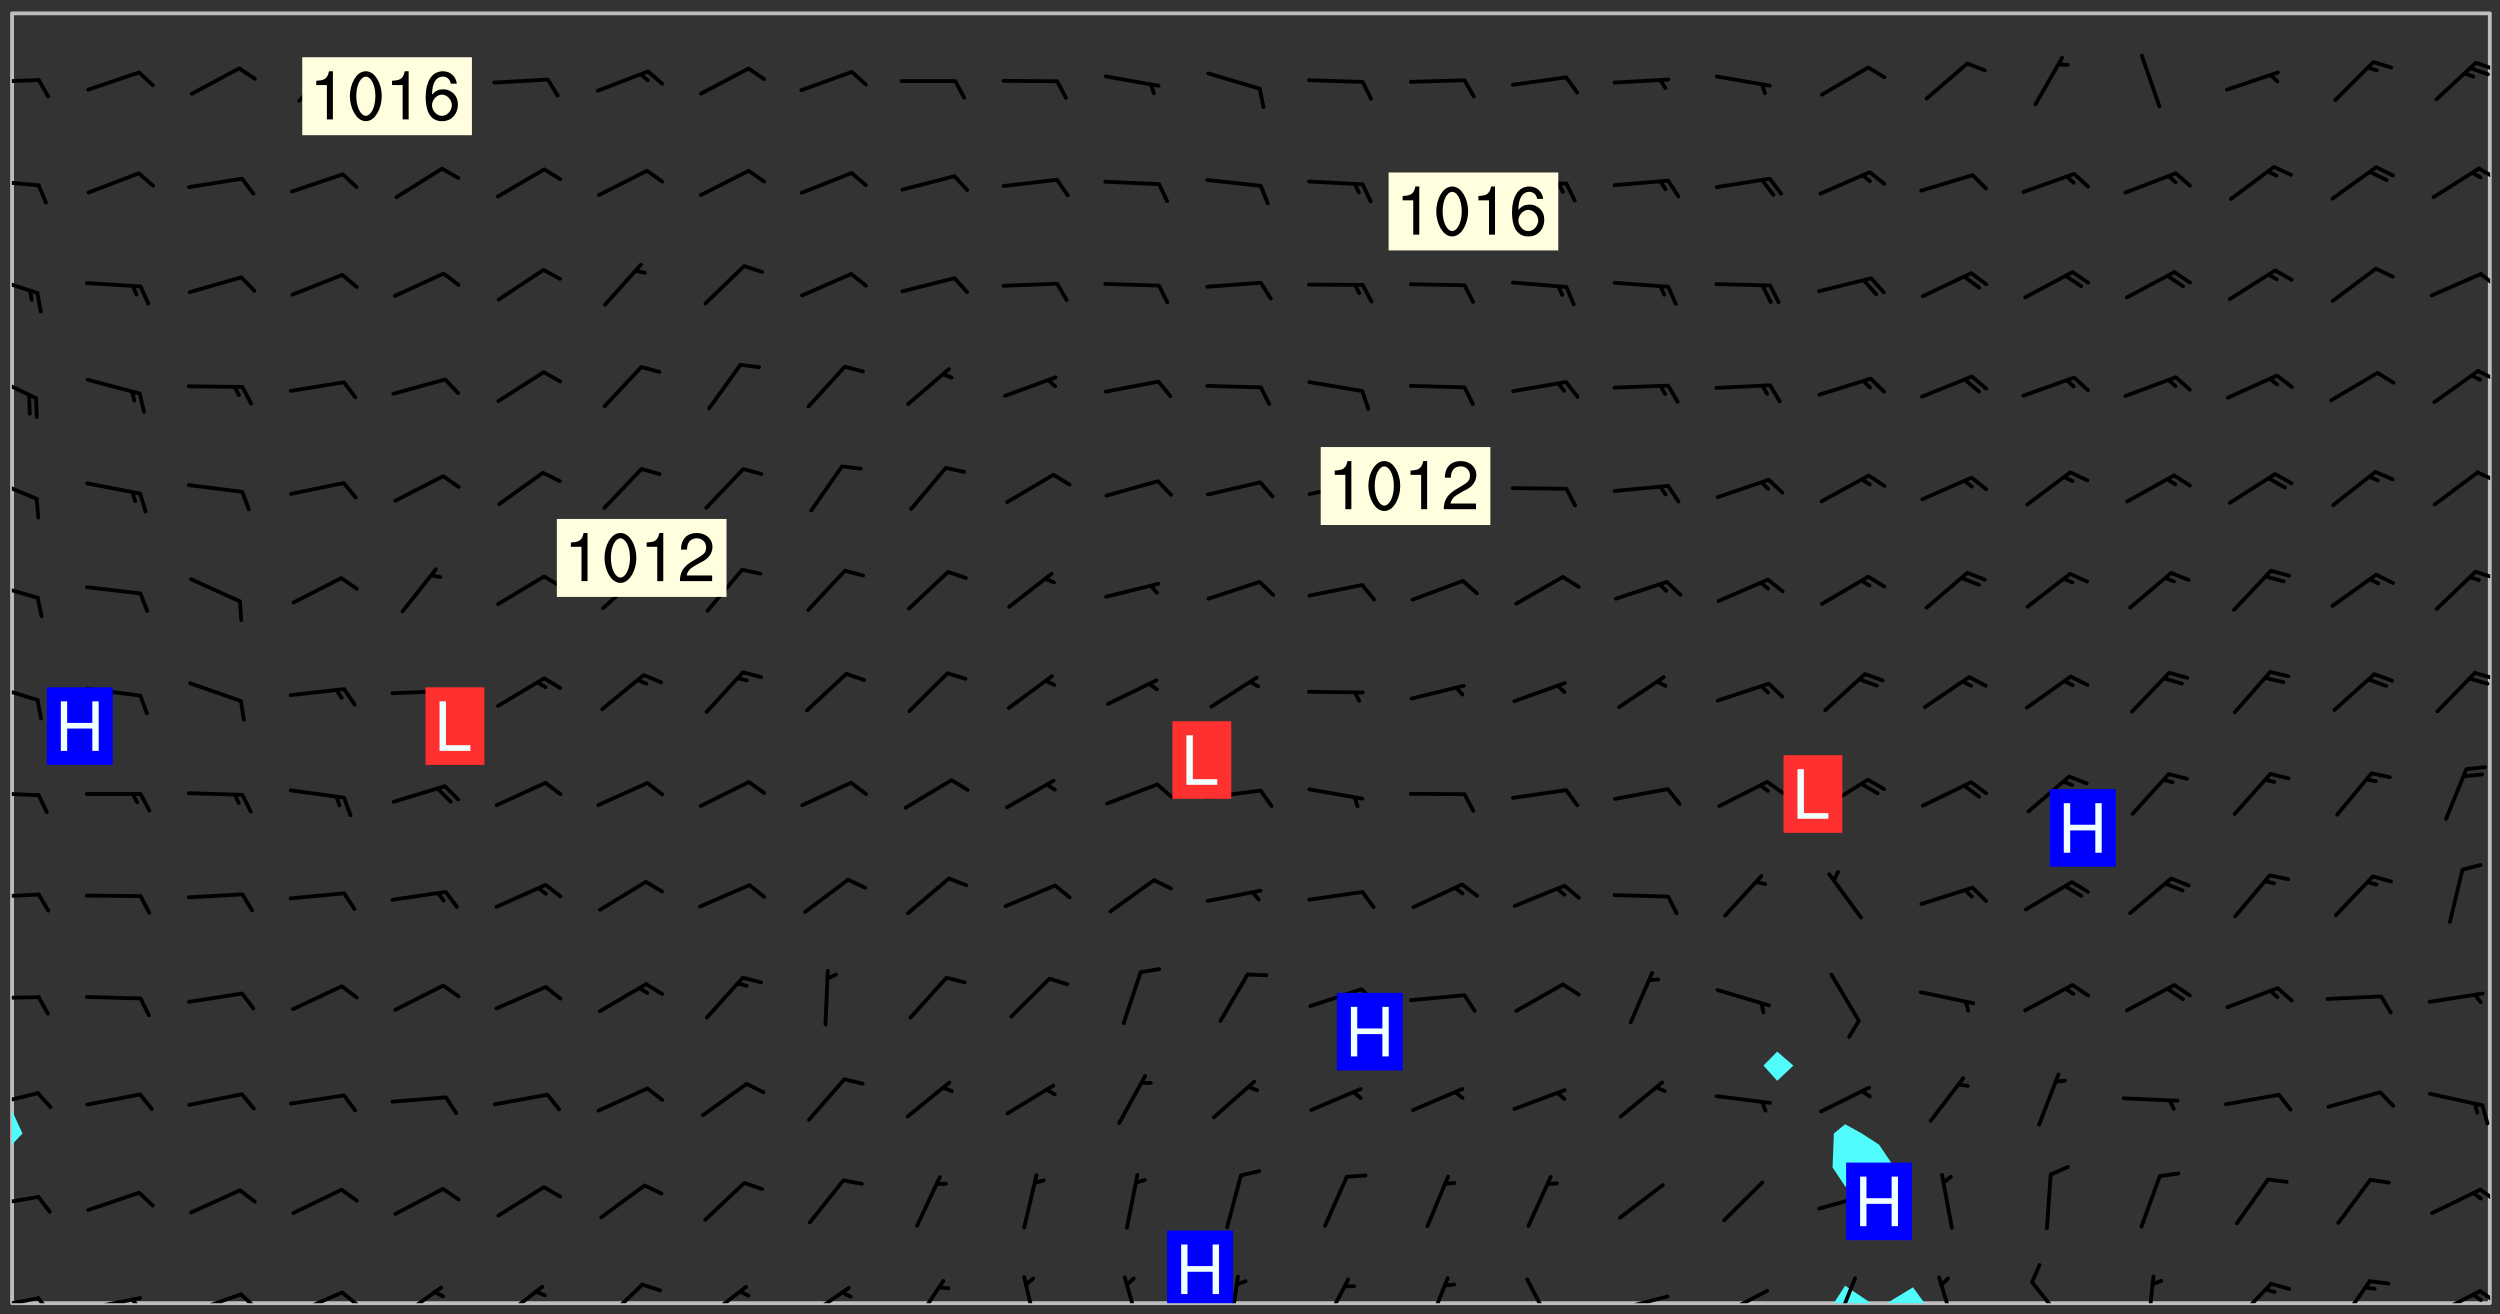 <svg xmlns="http://www.w3.org/2000/svg" role="img" xmlns:xlink="http://www.w3.org/1999/xlink" viewBox="142.45 309.95 326.84 171.84"><rect x="142.45" y="309.95" width="326.84" height="171.84" fill="#333333" stroke="none"/><defs><clipPath id="clip2"><path d="M 144 459 L 145 459 L 145 480.328 L 144 480.328 Z M 144 459"/></clipPath><clipPath id="clip3"><path d="M 144 311.672 L 145 311.672 L 145 456 L 144 456 Z M 144 311.672"/></clipPath><clipPath id="clip4"><path d="M 144 311.672 L 468 311.672 L 468 480.328 L 144 480.328 Z M 144 311.672"/></clipPath><clipPath id="clip5"><path d="M 382 478 L 388 478 L 388 480.328 L 382 480.328 Z M 382 478"/></clipPath><clipPath id="clip6"><path d="M 389 478 L 395 478 L 395 480.328 L 389 480.328 Z M 389 478"/></clipPath><clipPath id="clip7"><path d="M 467 311.672 L 468 311.672 L 468 480.328 L 467 480.328 Z M 467 311.672"/></clipPath><clipPath id="clip8"><path d="M 144 479 L 148 479 L 148 480.328 L 144 480.328 Z M 144 479"/></clipPath><clipPath id="clip9"><path d="M 147 479 L 150 479 L 150 480.328 L 147 480.328 Z M 147 479"/></clipPath><clipPath id="clip10"><path d="M 153 479 L 162 479 L 162 480.328 L 153 480.328 Z M 153 479"/></clipPath><clipPath id="clip11"><path d="M 159 479 L 161 479 L 161 480.328 L 159 480.328 Z M 159 479"/></clipPath><clipPath id="clip12"><path d="M 167 478 L 175 478 L 175 480.328 L 167 480.328 Z M 167 478"/></clipPath><clipPath id="clip13"><path d="M 173 478 L 176 478 L 176 480.328 L 173 480.328 Z M 173 478"/></clipPath><clipPath id="clip14"><path d="M 180 478 L 188 478 L 188 480.328 L 180 480.328 Z M 180 478"/></clipPath><clipPath id="clip15"><path d="M 186 478 L 190 478 L 190 480.328 L 186 480.328 Z M 186 478"/></clipPath><clipPath id="clip16"><path d="M 194 478 L 201 478 L 201 480.328 L 194 480.328 Z M 194 478"/></clipPath><clipPath id="clip17"><path d="M 207 477 L 214 477 L 214 480.328 L 207 480.328 Z M 207 477"/></clipPath><clipPath id="clip18"><path d="M 221 477 L 227 477 L 227 480.328 L 221 480.328 Z M 221 477"/></clipPath><clipPath id="clip19"><path d="M 234 477 L 241 477 L 241 480.328 L 234 480.328 Z M 234 477"/></clipPath><clipPath id="clip20"><path d="M 247 478 L 254 478 L 254 480.328 L 247 480.328 Z M 247 478"/></clipPath><clipPath id="clip21"><path d="M 261 477 L 267 477 L 267 480.328 L 261 480.328 Z M 261 477"/></clipPath><clipPath id="clip22"><path d="M 276 476 L 279 476 L 279 480.328 L 276 480.328 Z M 276 476"/></clipPath><clipPath id="clip23"><path d="M 289 476 L 292 476 L 292 480.328 L 289 480.328 Z M 289 476"/></clipPath><clipPath id="clip24"><path d="M 303 476 L 305 476 L 305 480.328 L 303 480.328 Z M 303 476"/></clipPath><clipPath id="clip25"><path d="M 315 476 L 319 476 L 319 480.328 L 315 480.328 Z M 315 476"/></clipPath><clipPath id="clip26"><path d="M 328 476 L 332 476 L 332 480.328 L 328 480.328 Z M 328 476"/></clipPath><clipPath id="clip27"><path d="M 341 476 L 346 476 L 346 480.328 L 341 480.328 Z M 341 476"/></clipPath><clipPath id="clip28"><path d="M 353 479 L 361 479 L 361 480.328 L 353 480.328 Z M 353 479"/></clipPath><clipPath id="clip29"><path d="M 366 478 L 374 478 L 374 480.328 L 366 480.328 Z M 366 478"/></clipPath><clipPath id="clip30"><path d="M 366 480 L 369 480 L 369 480.328 L 366 480.328 Z M 366 480"/></clipPath><clipPath id="clip31"><path d="M 382 476 L 386 476 L 386 480.328 L 382 480.328 Z M 382 476"/></clipPath><clipPath id="clip32"><path d="M 395 476 L 399 476 L 399 480.328 L 395 480.328 Z M 395 476"/></clipPath><clipPath id="clip33"><path d="M 407 477 L 413 477 L 413 480.328 L 407 480.328 Z M 407 477"/></clipPath><clipPath id="clip34"><path d="M 423 476 L 425 476 L 425 480.328 L 423 480.328 Z M 423 476"/></clipPath><clipPath id="clip35"><path d="M 434 477 L 440 477 L 440 480.328 L 434 480.328 Z M 434 477"/></clipPath><clipPath id="clip36"><path d="M 447 477 L 453 477 L 453 480.328 L 447 480.328 Z M 447 477"/></clipPath><clipPath id="clip37"><path d="M 460 478 L 467 478 L 467 480.328 L 460 480.328 Z M 460 478"/></clipPath><clipPath id="clip38"><path d="M 466 478 L 468 478 L 468 480.328 L 466 480.328 Z M 466 478"/></clipPath><clipPath id="clip39"><path d="M 465 478 L 468 478 L 468 480.328 L 465 480.328 Z M 465 478"/></clipPath><clipPath id="clip40"><path d="M 144 466 L 148 466 L 148 468 L 144 468 Z M 144 466"/></clipPath><clipPath id="clip41"><path d="M 466 465 L 468 465 L 468 468 L 466 468 Z M 466 465"/></clipPath><clipPath id="clip42"><path d="M 144 452 L 148 452 L 148 455 L 144 455 Z M 144 452"/></clipPath><clipPath id="clip43"><path d="M 144 440 L 148 440 L 148 441 L 144 441 Z M 144 440"/></clipPath><clipPath id="clip44"><path d="M 144 426 L 148 426 L 148 428 L 144 428 Z M 144 426"/></clipPath><clipPath id="clip45"><path d="M 144 413 L 148 413 L 148 415 L 144 415 Z M 144 413"/></clipPath><clipPath id="clip46"><path d="M 144 399 L 148 399 L 148 402 L 144 402 Z M 144 399"/></clipPath><clipPath id="clip47"><path d="M 465 397 L 468 397 L 468 399 L 465 399 Z M 465 397"/></clipPath><clipPath id="clip48"><path d="M 144 385 L 148 385 L 148 389 L 144 389 Z M 144 385"/></clipPath><clipPath id="clip49"><path d="M 465 384 L 468 384 L 468 386 L 465 386 Z M 465 384"/></clipPath><clipPath id="clip50"><path d="M 144 372 L 148 372 L 148 376 L 144 376 Z M 144 372"/></clipPath><clipPath id="clip51"><path d="M 466 371 L 468 371 L 468 374 L 466 374 Z M 466 371"/></clipPath><clipPath id="clip52"><path d="M 144 358 L 148 358 L 148 363 L 144 363 Z M 144 358"/></clipPath><clipPath id="clip53"><path d="M 466 358 L 468 358 L 468 360 L 466 360 Z M 466 358"/></clipPath><clipPath id="clip54"><path d="M 144 345 L 148 345 L 148 349 L 144 349 Z M 144 345"/></clipPath><clipPath id="clip55"><path d="M 466 345 L 468 345 L 468 348 L 466 348 Z M 466 345"/></clipPath><clipPath id="clip56"><path d="M 144 333 L 148 333 L 148 335 L 144 335 Z M 144 333"/></clipPath><clipPath id="clip57"><path d="M 466 331 L 468 331 L 468 334 L 466 334 Z M 466 331"/></clipPath><clipPath id="clip58"><path d="M 144 320 L 148 320 L 148 321 L 144 321 Z M 144 320"/></clipPath><clipPath id="clip59"><path d="M 465 317 L 468 317 L 468 320 L 465 320 Z M 465 317"/></clipPath><clipPath id="clip60"><path d="M 295 470 L 304 470 L 304 480.328 L 295 480.328 Z M 295 470"/></clipPath><g id="surface942" clip-path="url(#clip1)"><path fill="#fff" fill-opacity="0" fill-rule="evenodd" d="M 0 0 L 1000 0 L 1000 1000 L 0 1000 Z M 0 0"/><path fill="#d3d3d3" fill-opacity="0" fill-rule="evenodd" d="M162.152 355.867L161.918 356.16 161.977 356.395 162.094 356.566 162.27 356.801 162.562 357.148 162.676 357.207 162.793 357.035 162.852 356.801 163.027 356.625 163.492 356.449 164.191 356.449 164.426 356.742 164.715 357.559 164.773 357.734 164.949 357.965 165.301 358.199 166 358.898 166.172 359.074 166.406 359.422 166.641 359.832 166.93 360.414 167.34 360.879 167.57 361.113 167.805 361.289 167.922 361.52 168.098 361.812 168.27 362.977 168.27 363.211 168.328 363.5 168.387 363.617 168.504 363.734 168.852 364.145 168.969 364.316 169.145 364.492 169.32 364.727 169.438 364.898 169.609 365.25 169.668 365.484 169.902 365.891 170.137 365.832 169.961 366.008 169.902 366.938 169.32 366.938 169.086 366.824 168.738 366.938 168.621 367.055 168.562 367.348 168.504 367.523 168.387 367.695 167.922 367.988 167.863 368.223 167.805 368.336 167.805 368.98 167.863 369.152 167.863 369.562 167.922 369.621 167.922 370.027 167.98 370.434 168.098 370.609 168.156 370.668 168.387 371.309 168.328 371.602 168.328 372.301 168.27 372.883 168.27 373.117 168.211 373.348 168.156 373.699 168.156 375.621 168.211 375.738 168.637 375.738 168.27 375.855 168.246 376.207 169.137 377.375 170.879 377.914 172.219 378.273 172.219 378.812 172.309 379.621 172.844 380.336 174.363 380.605 175.254 380.52 175.344 381.684 175.879 381.863 177.039 381.684 179.094 380.699 180.254 380.336 182.133 380.16 183.828 379.98 183.648 380.699 182.133 380.785 180.883 380.875 180.078 381.145 179.004 381.953 179.273 382.672 179.809 383.57 179.629 384.195 179.363 385.004 179.629 386.082 180.254 386.98 181.059 387.16 182.309 386.98 182.043 387.703 182.141 388.207 182.195 388.5 182.195 388.672 182.254 388.965 182.254 389.371 182.43 389.488 182.781 389.605 183.188 389.605 183.48 389.43 183.594 389.312 183.652 389.195 183.77 388.965 183.828 388.789 184.18 388.324 184.41 388.148 184.586 388.09 184.762 388.148 184.82 388.324 184.938 389.312 184.992 389.781 185.051 389.953 185.168 390.188 185.344 390.246 186.16 390.305 186.449 390.305 186.566 390.539 186.625 390.945 186.684 391.297 186.684 392.402 186.801 392.695 186.918 393.043 187.207 393.742 187.383 394.094 187.965 394.848 188.316 395.023 188.488 395.082 188.957 395.316 189.598 395.781 189.945 396.016 190.238 396.191 190.531 396.246 190.762 396.309 191.578 396.656 191.871 396.832 191.984 397.004 192.336 397.355 192.453 397.531 192.977 398.172 192.977 398.461 193.035 398.812 193.035 399.16 193.094 399.512 193.152 399.801 193.27 399.859 193.441 399.918 193.617 399.918 194.199 400.152 194.375 400.27 194.551 400.559 194.727 400.793 194.84 401.027 195.133 401.258 195.25 401.375 195.25 401.785 195.309 401.84 195.598 402.074 195.832 402.191 195.891 402.309 196.008 402.48 196.066 402.598 196.297 402.832 196.355 403.008 196.59 403.066 196.707 403.125 196.59 403.238 196.531 403.355 196.531 403.473 196.414 403.766 196.297 404.055 196.297 404.637 196.473 404.754 196.59 404.812 196.648 404.93 196.766 405.047 196.879 405.105 197.055 405.453 197.113 405.805 197.172 406.211 197.172 406.387 197.113 406.562 196.996 407.262 196.996 407.434 197.113 407.609 197.406 407.902 197.812 407.902 197.988 408.02 198.105 408.191 198.223 408.484 198.223 408.719 197.695 408.719 197.465 408.484 197.23 408.484 197.055 408.543 196.996 409.242 197.055 409.59 197.172 409.766 197.348 410.176 197.465 410.406 197.754 410.875 197.93 410.93 198.453 410.93 198.688 410.988 199.445 411.629 199.504 411.922 199.504 412.156 199.562 412.215 199.793 412.562 199.793 412.914 199.676 413.086 199.676 413.379 199.969 413.668 200.262 413.844 200.434 413.902 200.727 414.078 201.02 414.195 201.602 414.602 201.891 414.836 202.184 415.012 202.402 415.172 202.418 415.184 202.648 415.359 203.289 415.883 203.465 416.117 203.582 416.293 203.758 416.469 203.871 416.641 203.871 417.281 203.988 417.457 204.457 417.574 205.039 417.691 205.273 417.75 205.504 417.863 205.797 417.98 205.91 418.039 206.496 418.391 206.785 418.562 206.961 418.625 207.137 418.68 207.312 418.738 208.012 419.09 208.301 419.266 208.535 419.32 208.824 419.496 209.059 419.613 209.699 420.02 209.992 420.137 210.164 420.195 210.398 420.254 210.809 420.312 211.039 420.371 211.273 420.488 211.332 420.66 210.922 420.836 211.391 420.895 211.449 421.188 211.562 421.422 211.738 421.477 211.973 421.535 212.148 421.594 212.555 421.711 213.195 421.945 213.312 422.117 213.371 422.352 213.371 422.527 213.312 422.645 213.254 423.051 213.488 423.285 213.605 423.344 213.953 423.461 214.594 423.691 214.77 423.809 215.059 423.926 215.234 424.102 215.469 424.566 216.051 425.672 216.227 425.848 216.574 426.023 216.75 426.141 217.102 426.258 218.148 426.781 218.383 426.84 218.848 426.953 219.141 427.012 219.605 427.188 220.363 427.77 220.598 428.004 220.945 428.469 221.121 428.645 221.41 428.879 222.227 429.578 222.52 429.754 222.809 430.043 223.102 430.219 223.395 430.508 224.09 431.148 224.266 431.324 224.559 431.559 224.848 431.793 225.316 432.082 225.957 432.664 226.305 432.898 226.539 433.191 226.887 433.539 227.238 434.004 228.172 434.996 228.52 435.402 228.637 435.578 228.871 435.637 228.984 435.754 229.629 435.93 229.859 436.043 230.094 436.102 230.387 436.277 230.617 436.395 231.551 437.094 231.957 437.5 232.191 437.676 232.598 437.852 232.832 437.969 233.648 438.316 233.996 438.551 234.23 438.668 234.523 438.957 234.754 439.074 235.512 439.426 235.863 439.598 236.094 439.656 236.387 439.773 236.621 439.832 237.492 440.008 238.309 440.008 238.777 440.238 238.949 440.297 239.824 440.996 240.289 441.113 240.582 441.172 240.758 441.23 240.988 441.289 241.457 441.348 241.805 441.406 242.156 441.465 242.562 441.523 242.855 441.523 243.027 441.582 243.027 441.812 243.203 441.988 243.496 441.988 243.844 442.047 244.195 442.105 244.895 442.223 245.535 442.223 246 441.988 246.293 441.812 246.465 441.695 246.875 441.523 247.164 441.348 248.098 440.883 248.566 440.59 249.09 440.297 249.555 440.125 250.02 439.949 251.07 439.484 251.359 439.367 251.77 439.25 252.059 439.133 252.586 438.957 254.102 438.258 254.684 437.91 254.973 437.852 255.266 437.793 255.613 437.676 256.488 437.445 256.84 437.328 256.953 437.328 257.188 437.27 258.062 437.035 258.297 436.977 259.109 436.977 259.461 436.918 260.277 436.801 260.449 436.742 260.801 436.688 261.094 436.629 261.324 436.57 262.141 436.395 262.316 436.336 262.664 436.336 262.898 436.277 263.363 436.16 264.121 435.988 264.355 435.93 264.703 435.93 265.113 435.812 265.402 435.754 266.688 435.695 266.977 435.695 267.387 435.637 267.617 435.578 267.793 435.578 268.668 435.461 269.074 435.461 269.484 435.344 269.832 435.344 270.184 435.23 271.055 435.172 272.805 435.172 273.852 435.461 274.262 435.578 274.551 435.695 274.902 435.812 275.191 435.93 276.242 436.102 276.531 436.16 276.824 436.16 277.117 436.219 277.289 436.277 277.699 436.336 277.871 436.395 277.988 436.453 278.105 436.453 278.223 436.512 278.574 436.57 278.688 436.57 279.098 436.637 281.02 437.031 282.945 437.426 284.465 437.875 286.16 438.594 288.305 439.398 289.91 438.68 291.34 437.875 292.5 436.797 293.75 436.348 296.785 435.629 298.66 435.27 300.805 433.922 303.039 432.668 305.539 431.41 307.234 430.961 309.02 430.781 310.18 430.512 310.805 431.051 312.145 430.781 312.859 429.793 313.844 428.449 314.289 428.27 315.094 427.91 316.969 427.371 318.754 426.922 320.004 426.652 321.164 426.562 322.863 426.473 324.824 426.203 326.074 426.113 326.613 426.113 327.238 426.023 328.129 426.023 330.273 425.844 332.684 425.664 335.273 425.574 336.969 425.754 338.578 425.844 340.008 426.203 341.168 426.922 343.043 427.91 344.203 429.438 344.469 430.152 345.098 430.242 345.453 431.141 345.988 431.68 346.523 433.207 347.598 433.566 348.133 433.566 347.328 434.102 347.418 435.809 348.133 438.504 349.023 439.309 349.918 440.297 350.633 441.555 352.418 442.094 353.938 441.914 354.293 443.258 355.902 442.453 356.883 441.914 357.152 442.184 357.469 441.969 357.688 441.824 358.488 442.273 358.938 441.914 359.293 441.914 359.828 441.645 360.367 440.926 360.902 440.656 361.527 439.668 362.688 440.117 363.527 440.488 364.922 441.105 366.617 440.926 368.223 440.926 370.008 441.016 370.188 439.309 370.723 437.965 371.527 438.234 372.02 439.082 372.422 439.488 372.332 440.027 372.332 440.387 373.047 440.836 373.758 440.566 375.188 440.566 375.547 441.555 375.992 442.812 376.707 444.156 377.957 444.785 379.652 445.414 380.367 445.234 380.547 444.695 381.527 444.605 381.977 444.965 382.062 446.223 381.797 446.852 381.262 447.031 381.262 447.57 381.977 448.555 382.242 449.094 383.227 450.082 384.027 451.16 383.762 451.52 383.672 452.418 383.047 454.75 382.691 456.816 382.602 458.609 382.422 459.328 382.332 459.867 382.332 461.305 381.352 463.188 380.992 464.895 380.457 465.793 379.652 466.961 379.387 467.5 381.441 468.754 381.527 469.113 381.172 469.652 381.082 469.473 381.082 470.281 381.172 471.719 380.727 472.434 379.652 472.527 379.387 473.242 379.922 474.141 380.727 474.859 381.887 475.668 383.227 475.938 383.672 476.297 383.316 476.746 381.527 476.656 380.277 476.207 379.562 475.488 378.938 475.398 378.762 478.988 378.574 480.297 467.934 480.297 467.934 311.703 412.664 311.703 412.664 360.785 413.426 360.91 416.715 361.453 418.738 364.289 418.738 367.043 421.09 367.375 423.438 367.707 427.488 367.707 426.109 371.867 424.086 372.574 422.062 373.277 421.52 373.621 418.926 375.238 418.738 375.355 416.715 373.277 415.984 370.535 413.312 368.457 411.938 364.957 411.871 364.875 409.914 362.203 412.664 360.785 412.664 311.703 294.422 311.703 294.422 403.117 294.539 403.148 294.672 403.16 294.746 403.234 294.852 403.281 294.941 403.34 295.027 403.398 295.117 403.457 295.414 403.754 295.473 403.844 295.504 403.961 295.531 404.078 295.547 404.215 295.516 404.332 295.457 404.422 295.398 404.508 295.355 404.613 295.309 404.715 295.281 404.836 295.281 404.98 295.457 405.25 295.605 405.398 295.68 405.484 295.754 405.559 295.797 405.664 295.859 405.754 295.918 405.84 295.961 405.945 296.02 406.035 296.066 406.137 296.109 406.242 296.168 406.328 296.285 406.508 296.359 406.582 296.422 406.668 296.48 406.758 296.523 406.863 296.582 406.953 296.641 407.039 296.703 407.129 296.762 407.219 296.805 407.32 296.922 407.5 296.996 407.574 297.055 407.66 297.129 407.734 297.219 407.793 297.324 407.84 297.473 407.84 297.605 407.824 297.738 407.84 297.84 407.793 297.914 407.719 297.961 407.617 297.945 407.484 297.945 407.336 297.898 407.23 297.871 407.113 297.824 407.012 297.797 406.891 297.754 406.789 297.691 406.699 297.648 406.598 297.605 406.492 297.574 406.375 297.559 406.242 297.547 406.105 297.633 406.047 297.691 405.961 297.812 405.93 297.855 406.035 297.871 406.168 297.871 406.285 297.93 406.387 297.988 406.477 298.078 406.535 298.227 406.684 298.285 406.773 298.328 406.879 298.316 406.98 298.402 407.039 298.508 407.086 298.594 407.145 298.684 407.203 298.758 407.277 298.641 407.305 298.535 407.352 298.449 407.41 298.375 407.484 298.316 407.574 298.254 407.66 298.227 407.781 298.18 407.883 298.137 407.988 298.105 408.105 298.094 408.238 298.078 408.371 298.078 408.52 298.105 408.637 298.152 408.742 298.195 408.844 298.254 408.934 298.328 409.008 298.418 409.066 298.492 409.141 298.582 409.199 298.641 409.289 298.684 409.395 298.73 409.496 298.848 409.527 298.98 409.543 299.129 409.543 299.246 409.512 299.352 409.555 299.395 409.66 299.441 409.762 299.469 409.883 299.5 410 299.527 410.117 299.559 410.238 299.586 410.355 299.691 410.398 299.793 410.445 299.926 410.43 300.074 410.578 300.137 410.664 300.211 410.738 300.281 410.812 300.371 410.875 300.477 410.918 300.578 410.961 300.695 410.992 300.832 411.008 300.949 410.977 301.023 410.902 301.051 410.785 301.039 410.652 301.008 410.531 300.98 410.414 301.023 410.309 301.141 410.309 301.23 410.371 301.348 410.398 301.496 410.398 301.629 410.414 301.777 410.414 301.91 410.43 302.043 410.414 302.191 410.414 302.324 410.398 302.457 410.387 302.594 410.398 302.711 410.371 302.844 410.355 303.035 410.297 302.977 410.473 302.961 410.605 302.934 410.727 302.918 410.859 302.859 410.945 302.727 410.961 302.621 411.008 302.516 411.051 302.398 411.082 302.281 411.109 302.016 411.141 301.867 411.141 301.734 411.156 301.66 411.23 301.719 411.316 301.867 411.465 301.984 411.645 302.059 411.715 302.148 411.777 302.238 411.836 302.324 411.895 302.414 411.953 302.516 411.996 302.621 412.059 302.727 412.102 302.812 412.16 302.918 412.207 303.02 412.25 303.199 412.367 303.258 412.457 303.215 412.559 303.168 412.664 303.184 412.797 303.406 413.02 303.465 413.109 303.508 413.211 303.539 413.332 303.582 413.434 303.598 413.566 303.629 413.684 303.641 413.82 303.672 413.938 303.82 414.086 303.922 414.129 304.027 414.172 304.145 414.203 304.277 414.219 304.414 414.234 304.531 414.234 304.648 414.203 304.738 414.145 304.781 414.039 304.828 413.938 304.871 413.832 304.902 413.715 304.914 413.582 304.914 413.434 304.902 413.301 304.887 413.168 304.855 413.051 304.812 412.945 304.766 412.84 304.723 412.738 304.68 412.633 304.664 412.5 304.68 412.367 304.707 412.25 304.738 412.133 304.766 412.012 304.812 411.91 304.902 411.852 304.988 411.789 305.062 411.715 305.152 411.656 305.375 411.434 305.434 411.348 305.508 411.273 305.625 411.094 305.684 411.008 305.684 410.859 305.609 410.785 305.508 410.738 305.402 410.695 305.301 410.652 305.242 410.562 305.195 410.457 305.168 410.34 305.258 410.281 305.375 410.25 305.477 410.207 305.656 410.09 305.805 409.941 305.816 409.809 305.805 409.703 305.715 409.645 305.582 409.66 305.434 409.66 305.301 409.676 305.168 409.66 305.047 409.629 304.961 409.57 304.887 409.496 304.828 409.406 304.766 409.32 304.648 409.141 304.59 409.055 304.621 408.934 304.707 408.875 304.828 408.844 304.887 408.758 304.887 408.637 304.855 408.52 304.797 408.43 304.738 408.344 304.691 408.238 304.664 408.121 304.648 407.988 304.707 407.898 304.781 407.824 304.871 407.766 304.988 407.586 305.062 407.512 305.121 407.426 305.27 407.277 305.391 407.246 305.523 407.23 305.656 407.246 305.73 407.32 305.773 407.426 305.789 407.559 305.758 407.676 305.641 407.707 305.508 407.719 305.359 407.867 305.316 407.973 305.27 408.074 305.242 408.195 305.211 408.312 305.211 408.461 305.242 408.578 305.285 408.684 305.344 408.773 305.418 408.844 305.492 408.918 305.609 408.949 305.73 408.977 305.848 408.949 305.98 408.934 306.098 408.934 306.188 408.992 306.262 409.066 306.309 409.172 306.367 409.258 306.469 409.305 306.602 409.32 306.707 409.363 306.793 409.422 306.781 409.527 306.707 409.602 306.527 409.719 306.469 409.809 306.379 409.867 306.309 409.941 306.234 410.016 306.172 410.105 306.145 410.223 306.129 410.355 306.145 410.488 306.129 410.621 306.129 410.77 306.145 410.902 306.172 411.02 306.203 411.141 306.277 411.215 306.367 411.273 306.453 411.332 306.543 411.391 306.66 411.422 306.66 411.508 306.559 411.555 306.469 411.613 306.203 411.645 306.086 411.672 305.938 411.672 305.832 411.715 305.73 411.762 305.672 411.852 305.609 412.086 305.598 412.219 305.566 412.34 305.551 412.473 305.551 412.766 305.539 412.898 305.551 413.035 305.566 413.168 305.699 413.184 305.832 413.195 305.953 413.227 306.039 413.285 306.113 413.359 306.16 413.465 306.203 413.566 306.219 413.699 306.219 414.145 306.203 414.277 306.203 414.723 306.234 414.988 306.262 415.105 306.277 415.238 306.309 415.355 306.395 415.566 306.426 415.832 306.426 415.98 306.395 416.098 306.367 416.215 306.336 416.336 306.309 416.453 306.277 416.57 306.246 416.691 306.234 416.824 306.219 416.957 306.309 417.016 306.426 416.984 306.527 417 306.574 417.105 306.543 417.371 306.543 417.812 306.5 417.918 306.453 418.023 306.41 418.125 306.367 418.23 306.309 418.316 306.277 418.438 306.234 418.555 306.203 418.672 306.188 418.805 306.203 418.938 306.262 419.027 306.367 419.074 306.453 419.133 306.512 419.219 306.5 419.355 306.469 419.473 306.426 419.574 306.426 420.02 306.41 420.152 306.41 420.301 306.379 420.418 306.336 420.523 306.309 420.641 306.262 420.746 306.219 420.848 306.188 420.969 306.16 421.086 306.129 421.219 306.098 421.336 306.07 421.453 306.027 421.559 305.996 421.676 305.965 421.797 305.953 421.93 305.938 422.062 305.938 422.359 305.965 422.477 305.965 422.625 306.012 423.023 306.039 423.141 306.098 423.23 306.219 423.262 306.367 423.262 306.5 423.246 306.559 423.336 306.559 423.453 306.5 423.543 306.41 423.602 306.309 423.645 306.203 423.691 306.113 423.75 306.027 423.809 305.891 423.824 305.773 423.793 305.641 423.777 305.539 423.824 305.477 423.91 305.465 424.047 305.449 424.18 305.418 424.297 305.391 424.414 305.375 424.547 305.344 424.668 305.344 424.965 305.359 425.098 305.391 425.215 305.391 425.363 305.402 425.496 305.402 425.645 305.375 425.762 305.328 425.863 305.301 425.984 305.27 426.102 305.211 426.191 305.137 426.266 305.035 426.309 304.93 426.355 304.812 426.383 304.691 426.414 304.59 426.367 304.648 426.281 304.754 426.234 304.781 426.117 304.812 426 304.84 425.879 304.871 425.762 304.871 425.613 304.887 425.48 304.855 425.363 304.812 425.258 304.707 425.273 304.633 425.348 304.531 425.391 304.441 425.453 304.367 425.527 304.324 425.629 304.309 425.762 304.277 425.879 304.25 426 304.219 426.117 304.191 426.234 304.16 426.355 304.133 426.473 304.102 426.59 304.059 426.695 303.969 426.754 303.879 426.754 303.762 426.723 303.73 426.637 303.746 426.5 303.715 426.383 303.715 426.234 303.703 426.102 303.703 425.953 303.641 425.719 303.613 425.598 303.57 425.496 303.523 425.391 303.465 425.305 303.406 425.215 303.363 425.109 303.301 425.023 303.152 424.875 303.082 424.801 302.977 424.754 302.871 424.711 302.77 424.668 302.473 424.371 302.383 424.297 302.297 424.238 302.191 424.195 302.102 424.133 302.016 424.074 301.91 424.031 301.82 423.973 301.734 423.91 301.66 423.84 301.555 423.793 301.469 423.734 301.363 423.691 301.273 423.629 301.172 423.586 301.066 423.543 300.98 423.484 300.875 423.438 300.77 423.395 300.668 423.348 300.578 423.289 300.477 423.246 300.371 423.203 300.281 423.141 300.164 423.113 300.031 423.098 299.898 423.113 299.75 423.113 299.617 423.129 299.5 423.098 299.41 423.039 299.336 422.965 299.246 422.906 299.145 422.859 298.996 422.859 298.875 422.832 298.773 422.789 298.699 422.715 298.582 422.535 298.492 422.477 298.391 422.434 298.301 422.371 298.195 422.328 298.105 422.27 298.02 422.211 297.914 422.164 297.855 422.078 297.797 421.988 297.754 421.883 297.707 421.781 297.633 421.707 297.547 421.648 297.473 421.574 297.383 421.516 297.16 421.293 297.117 421.188 297.086 420.922 297.191 420.879 297.336 420.879 297.441 420.922 297.516 420.996 297.605 421.055 297.691 421.113 297.797 421.16 297.887 421.219 298.035 421.367 298.105 421.441 298.254 421.59 298.316 421.676 298.391 421.75 298.477 421.809 298.551 421.883 298.641 421.945 298.73 422.004 298.816 422.062 299.086 422.238 299.188 422.285 299.293 422.328 299.395 422.371 299.441 422.297 299.5 422.211 299.574 422.137 299.645 422.062 299.75 422.105 299.824 422.18 299.883 422.27 299.926 422.371 299.973 422.477 300.016 422.582 300.137 422.609 300.254 422.582 300.328 422.492 300.371 422.387 300.43 422.297 300.504 422.223 300.609 422.18 300.727 422.152 300.859 422.164 300.949 422.223 301.098 422.371 301.156 422.461 301.199 422.566 301.246 422.668 301.289 422.773 301.332 422.875 301.438 422.922 301.543 422.965 301.676 422.98 301.762 422.922 301.82 422.832 301.895 422.758 302 422.715 302.117 422.742 302.223 422.789 302.324 422.832 302.43 422.875 302.531 422.922 302.711 423.039 302.711 423.156 302.695 423.289 302.711 423.422 302.727 423.559 302.785 423.645 302.887 423.691 303.008 423.719 303.125 423.75 303.273 423.75 303.391 423.719 303.449 423.629 303.629 423.512 303.688 423.422 303.762 423.348 303.82 423.262 303.938 423.082 304.117 422.965 304.234 422.996 304.324 423.055 304.367 423.129 304.352 423.262 304.352 423.379 304.441 423.438 304.59 423.438 304.723 423.422 304.855 423.41 305.121 423.379 305.227 423.336 305.344 423.305 305.465 423.277 305.539 423.203 305.609 423.129 305.672 423.039 305.656 422.934 305.609 422.832 305.508 422.789 305.402 422.773 305.285 422.801 305.02 422.832 304.871 422.832 304.797 422.758 304.707 422.699 304.59 422.668 304.473 422.641 304.34 422.625 304.191 422.625 304.059 422.641 303.762 422.641 303.656 422.594 303.508 422.445 303.465 422.344 303.406 422.254 303.629 422.031 303.715 421.973 303.82 421.93 303.938 421.898 304.07 421.883 304.203 421.898 304.34 421.914 304.441 421.957 304.574 421.945 304.664 421.883 304.766 421.84 304.828 421.75 304.781 421.648 304.691 421.59 304.574 421.559 304.473 421.516 304.414 421.426 304.352 421.336 304.352 421.219 304.367 421.086 304.473 421.039 304.547 420.969 304.547 420.848 304.457 420.789 304.426 420.672 304.516 420.613 304.59 420.539 304.633 420.434 304.691 420.344 304.738 420.242 304.754 420.109 304.754 419.961 304.707 419.855 304.664 419.754 304.574 419.695 304.441 419.68 304.34 419.637 304.203 419.621 304.086 419.59 303.641 419.59 303.508 419.574 303.375 419.562 303.242 419.547 303.125 419.516 302.977 419.516 302.844 419.5 302.711 419.488 302.445 419.457 302.324 419.414 302.238 419.355 302.164 419.281 302.164 419.133 302.176 419 302.281 418.953 302.383 418.91 302.516 418.895 302.668 418.895 302.801 418.879 303.094 418.879 303.215 418.91 303.316 418.953 303.406 419.012 303.641 419.074 303.762 419.027 303.852 418.969 303.953 418.926 304.086 418.91 304.191 418.953 304.293 419 304.426 419.012 304.547 418.984 304.691 418.984 304.812 418.953 304.93 418.926 305.035 418.879 305.109 418.805 305.195 418.746 305.344 418.598 305.402 418.512 305.449 418.406 305.477 418.289 305.492 418.184 305.391 418.141 305.301 418.082 305.184 418.051 305.078 418.008 304.988 417.945 304.914 417.859 304.84 417.785 304.738 417.742 304.633 417.695 304.531 417.652 304.473 417.562 304.426 417.461 304.34 417.25 304.277 417.164 304.219 417.074 304.145 417 304.059 416.941 303.789 416.941 303.672 416.973 303.582 417.031 303.48 417.074 303.348 417.09 303.242 417.074 303.215 416.957 303.152 416.867 303.035 416.836 302.934 416.793 302.785 416.645 302.754 416.527 302.738 416.422 302.812 416.348 302.992 416.23 303.109 416.203 303.227 416.172 303.363 416.188 303.465 416.23 303.57 416.273 303.672 416.32 303.777 416.363 303.895 416.395 304.027 416.41 304.145 416.438 304.277 416.453 304.383 416.438 304.473 416.379 304.398 416.305 304.293 416.262 304.219 416.188 304.145 416.098 303.996 415.949 303.91 415.891 303.82 415.832 303.746 415.758 303.656 415.699 303.555 415.652 303.434 415.625 303.332 415.578 303.227 415.535 303.109 415.504 303.008 415.461 302.887 415.43 302.738 415.43 302.621 415.461 302.516 415.504 302.43 415.566 302.25 415.684 302.164 415.742 302.074 415.801 301.969 415.848 301.883 415.906 301.777 415.949 301.676 415.992 301.57 416.039 301.496 416.113 301.438 416.203 301.379 416.289 301.332 416.395 301.273 416.48 301.199 416.555 301.066 416.543 300.949 416.512 300.832 416.512 300.758 416.586 300.668 416.645 300.594 416.719 300.504 416.777 300.418 416.836 300.312 416.883 300.211 416.926 300.074 416.941 299.973 416.898 299.824 416.75 299.719 416.703 299.633 416.703 299.527 416.75 299.426 416.793 299.305 416.824 299.188 416.793 299.113 416.719 299.113 416.602 299.145 416.48 299.219 416.41 299.277 416.32 299.352 416.246 299.469 416.215 299.574 416.172 299.867 416.172 300 416.156 300.137 416.141 300.238 416.098 300.328 416.039 300.43 415.992 300.52 415.934 300.652 415.922 300.742 415.98 300.875 415.992 300.965 415.934 301.051 415.875 301.156 415.832 301.246 415.773 301.332 415.711 301.422 415.652 301.57 415.504 301.629 415.418 301.688 415.328 301.793 415.285 301.926 415.27 302.043 415.297 302.164 415.328 302.223 415.27 302.281 415.18 302.312 414.914 302.34 414.797 302.445 414.809 302.578 414.824 302.68 414.781 302.77 414.723 302.828 414.633 302.902 414.559 302.961 414.469 303.008 414.367 303.02 414.234 303.008 414.102 302.961 413.996 302.812 413.848 302.754 413.758 302.695 413.672 302.652 413.566 302.652 413.121 302.668 412.988 302.668 412.84 302.68 412.707 302.621 412.648 302.531 412.707 302.43 412.664 302.25 412.547 302.164 412.488 302.102 412.398 302.043 412.309 301.969 412.234 301.883 412.176 301.762 412.207 301.66 412.219 301.555 412.266 301.469 412.324 301.363 412.367 301.215 412.516 301.125 412.574 301.039 412.633 300.949 412.695 300.844 412.738 300.711 412.754 300.711 412.633 300.816 412.59 300.934 412.559 301.008 412.488 301.051 412.383 301.051 412.234 301.023 412.117 300.875 411.969 300.742 411.953 300.594 411.953 300.477 411.984 300.371 412.027 300.27 412.07 300.18 412.133 300.062 412.16 299.988 412.086 300 411.953 299.957 411.852 299.914 411.746 299.824 411.688 299.707 411.715 299.586 411.746 299.469 411.777 299.367 411.82 299.246 411.852 299.145 411.895 299.039 411.938 298.949 411.996 298.848 412.012 298.848 411.895 298.863 411.762 298.805 411.672 298.73 411.715 298.582 411.863 298.523 411.953 298.449 412.027 298.402 412.133 298.359 412.234 298.285 412.309 298.227 412.398 298.152 412.473 298.094 412.559 298.02 412.633 297.93 412.695 297.855 412.766 297.781 412.84 297.68 412.855 297.547 412.871 297.441 412.828 297.441 412.707 297.59 412.559 297.633 412.457 297.691 412.367 297.738 412.266 297.781 412.16 297.84 412.07 297.871 411.953 297.914 411.852 297.945 411.73 297.973 411.613 298.02 411.508 298.062 411.406 298.105 411.301 298.18 411.23 298.27 411.168 298.359 411.109 298.461 411.066 298.758 411.066 299.023 411.035 299.129 410.992 299.055 410.918 298.938 410.887 298.832 410.844 298.742 410.785 298.641 410.738 298.551 410.68 298.449 410.637 298.344 410.594 298.254 410.531 298.168 410.473 298.062 410.43 297.961 410.387 297.84 410.355 297.723 410.324 297.621 410.281 297.5 410.25 297.398 410.207 297.309 410.148 297.266 410.043 297.25 409.91 297.352 409.867 297.484 409.852 297.621 409.867 297.754 409.852 297.855 409.809 297.914 409.719 297.93 409.613 297.84 409.555 297.766 409.48 297.664 409.438 297.574 409.379 297.426 409.23 297.383 409.125 297.367 408.992 297.367 408.699 297.309 408.609 297.219 408.551 297.145 408.477 297.102 408.371 297.07 408.254 297.012 408.164 296.938 408.09 296.82 408.062 296.746 407.988 296.656 407.93 296.566 407.867 296.48 407.809 296.406 407.734 296.348 407.648 296.301 407.543 296.215 407.484 296.066 407.336 295.871 407.277 295.738 407.293 295.637 407.336 295.562 407.41 295.516 407.512 295.473 407.617 295.414 407.707 295.355 407.793 295.059 408.09 294.969 408.148 294.883 408.148 294.82 408.062 294.777 407.957 294.809 407.84 294.867 407.75 294.895 407.633 294.883 407.5 294.793 407.438 294.688 407.484 294.57 407.512 294.453 407.543 294.184 407.719 294.082 407.766 293.965 407.793 293.859 407.84 293.77 407.898 293.668 407.941 293.609 407.855 293.562 407.75 293.578 407.617 293.625 407.512 293.695 407.438 293.77 407.367 293.828 407.277 293.828 407.129 293.785 407.023 293.547 407.023 293.445 407.07 293.414 407.188 293.387 407.305 293.355 407.426 293.281 407.469 293.148 407.484 293.074 407.438 293.031 407.336 292.988 407.23 292.941 407.129 292.898 407.023 292.777 407.055 292.676 407.098 292.543 407.113 292.426 407.145 292.32 407.188 292.23 407.246 292.129 407.293 292.008 407.32 291.875 407.336 291.773 407.293 291.715 407.203 291.668 407.098 291.625 406.996 291.582 406.891 291.582 406.773 291.641 406.684 291.727 406.625 291.906 406.508 292.008 406.461 292.113 406.418 292.219 406.359 292.32 406.316 292.41 406.254 292.512 406.211 292.617 406.152 292.719 406.105 292.809 406.047 292.914 406.004 293.016 405.961 293.105 405.898 293.207 405.855 293.344 405.84 293.461 405.871 293.562 405.914 293.684 405.945 293.785 405.988 293.891 406.035 293.992 406.078 294.098 406.121 294.199 406.168 294.305 406.211 294.406 406.254 294.512 406.301 294.598 406.359 294.703 406.402 294.82 406.434 294.926 406.477 295.027 406.523 295.117 406.582 295.223 406.625 295.324 406.668 295.43 406.715 295.547 406.742 295.648 406.789 295.77 406.816 295.918 406.816 296.004 406.758 296.02 406.656 296.078 406.566 296.051 406.449 295.977 406.375 295.859 406.195 295.785 406.121 295.695 406.047 295.516 405.93 295.43 405.871 295.324 405.828 295.223 405.781 294.953 405.605 294.895 405.516 294.82 405.441 294.762 405.352 294.719 405.25 294.688 405.133 294.672 404.996 294.672 404.434 294.66 404.301 294.645 404.168 294.613 404.051 294.598 403.918 294.586 403.785 294.555 403.664 294.332 403.441 294.273 403.355 294.258 403.25 294.289 403.133 294.422 403.117 294.422 311.703 172.992 311.703 172.992 313.156 172.934 313.391 172.582 314.441 172.41 314.965 172.293 315.312 172.117 315.723 172 315.895 171.766 316.188 171.535 316.246 171.184 316.246 171.066 316.305 170.836 316.711 170.836 317.004 170.953 317.18 171.184 317.41 171.301 317.645 171.941 318.402 172.234 318.867 172.41 319.102 172.641 319.453 172.875 319.801 173.516 320.617 173.691 321.082 173.863 321.492 173.98 322.188 174.156 322.656 174.273 324.055 174.332 324.52 174.332 325.395 174.449 326.441 174.449 331.223 174.391 331.688 174.039 332.969 173.863 333.492 173.75 333.902 173.398 334.832 172.934 336 172.699 336.582 172.582 336.758 172.41 337.105 172.234 337.512 171.883 338.328 171.824 338.621 171.711 338.914 171.594 339.203 171.535 339.379 171.418 340.254 171.359 340.66 171.301 340.777 171.242 340.953 171.184 341.125 170.953 341.652 170.836 341.824 170.836 342.059 170.719 342.293 170.66 342.465 170.484 343.051 170.484 343.34 170.426 343.516 170.426 343.809 170.367 343.922 170.309 344.449 170.309 344.621 170.254 344.855 170.254 347.477 170.078 348.293 169.961 348.469 169.785 348.703 169.668 348.875 169.555 349.109 168.969 350.043 168.738 350.332 168.445 350.797 168.27 351.031 167.98 351.383 167.629 352.082 167.516 352.312 167.34 352.723 167.164 352.953 166.758 353.48 165.941 354.18 165.648 354.352 165.359 354.586 165.184 354.703 165.008 354.879 164.484 355.285 163.957 355.461 163.785 355.637 163.551 355.691 162.91 355.867 162.152 355.867M174.363 386.891L173.289 387.34 173.648 388.234 174.898 387.52 175.344 386.98 174.363 386.891"/><path fill="#d3d3d3" fill-opacity="0" fill-rule="evenodd" d="M201.508 416.598L200.613 416.598 201.062 417.227 202.043 417.586 202.848 417.496 203.293 416.508 203.117 416.598 202.402 416.242 201.508 416.598M356.129 475.668L356.07 475.145 356.07 474.852 356.184 474.559 356.242 474.328 356.711 473.859 356.824 473.859 356.941 473.746 357.059 473.688 357.234 473.688 357.469 473.629 357.816 473.629 358.051 473.688 358.168 473.746 358.398 473.918 358.457 474.094 358.574 474.676 358.574 474.969 358.457 475.145 358.285 475.434 358.109 475.609 357.582 476.133 357.352 476.367 357.234 476.426 357.059 476.426 356.941 476.367 356.535 476.074 356.359 475.957 356.242 475.898 356.184 475.785 356.129 475.668M362.77 464.711L362.711 464.539 362.711 463.43 362.77 463.258 362.945 463.199 363.117 463.141 363.293 463.141 363.527 463.082 363.645 463.141 363.703 463.84 363.645 464.012 363.527 464.188 363.41 464.246 363.176 464.77 363.062 464.828 362.828 464.828 362.77 464.711M372.383 450.32L372.266 450.145 372.266 449.445 372.559 448.57 372.676 448.398 372.852 448.047 372.965 447.816 373.082 447.523 373.434 446.766 373.551 446.535 373.723 446.301 373.898 446.301 374.016 446.242 374.656 446.242 374.773 446.301 375.008 446.535 375.18 446.648 375.531 446.941 375.648 447.059 375.762 447.234 375.762 447.348 375.879 447.406 375.996 447.523 375.996 448.223 375.938 448.398 375.938 448.629 375.879 448.805 375.531 449.855 375.414 450.086 375.297 450.32 375.18 450.379 374.949 450.613 374.309 450.902 373.434 450.902 373.023 450.785 372.383 450.32"/><path fill="none" stroke="#bebebe" stroke-linecap="round" stroke-linejoin="round" stroke-miterlimit="10" stroke-width=".5" d="M 431.957 354.305 L 108.027 354.305 L 108.027 185.68 L 431.957 185.68 L 431.957 354.305" transform="matrix(1 0 0 -1 36 666)"/><g clip-path="url(#clip2)"><path fill="#fff" fill-opacity="0" fill-rule="evenodd" d="M 144 475.891 L 144 480.328 L 144.004 480.328 L 144 480.328 L 144 459.602 L 144 475.891"/></g><g clip-path="url(#clip3)"><path fill="#fff" fill-opacity="0" fill-rule="evenodd" d="M 144 453.699 L 144 455.121 L 144 311.672 L 144.004 311.672 L 144 311.672 L 144 453.699"/></g><path fill="#50fcfc" fill-rule="evenodd" d="M 144 455.121 L 144 459.602 L 144.004 459.598 L 144.004 455.129 L 144 455.121"/><g clip-path="url(#clip4)"><path fill="#fff" fill-opacity="0" fill-rule="evenodd" d="M 144.004 480.328 L 144.004 459.598 L 145.391 458.137 L 144.004 455.129 L 144.004 311.672 L 374.793 311.672 L 374.793 447.43 L 373 449.262 L 374.793 451.254 L 376.91 449.262 L 374.793 447.43 L 374.793 311.672 L 383.672 311.672 L 383.672 456.926 L 382.203 458.137 L 382.031 462.574 L 383.672 465.047 L 386.629 467.016 L 388.109 467.621 L 389.484 467.016 L 390.117 462.574 L 388.109 459.594 L 385.863 458.137 L 383.672 456.926 L 383.672 311.672 L 467.996 311.672 L 467.996 480.328 L 394.062 480.328 L 392.547 478.25 L 389.125 480.328 L 387.074 480.328 L 383.672 478.035 L 382.195 480.328 L 144.004 480.328"/></g><path fill="#50fcfc" fill-rule="evenodd" d="M145.391 458.137L144.004 459.598 144.004 455.129 145.391 458.137M374.793 451.254L373 449.262 374.793 447.43 376.91 449.262 374.793 451.254M383.672 465.047L382.031 462.574 382.203 458.137 383.672 456.926 385.863 458.137 388.109 459.594 390.117 462.574 389.484 467.016 388.109 467.621 386.629 467.016 383.672 465.047"/><g clip-path="url(#clip5)"><path fill="#50fcfc" fill-rule="evenodd" d="M 382.195 480.328 L 383.672 478.035 L 387.074 480.328 L 382.195 480.328"/></g><g clip-path="url(#clip6)"><path fill="#50fcfc" fill-rule="evenodd" d="M 389.125 480.328 L 392.547 478.25 L 394.062 480.328 L 389.125 480.328"/></g><g clip-path="url(#clip7)"><path fill="#fff" fill-opacity="0" fill-rule="evenodd" d="M 467.996 480.328 L 468 480.328 L 468 311.672 L 467.996 311.672 L 468 311.672 L 468 480.328 L 467.996 480.328"/></g><g clip-path="url(#clip8)"><path fill="none" stroke="#000" stroke-linecap="round" stroke-linejoin="round" stroke-miterlimit="10" stroke-width=".5" d="M 111.453 186.324 L 104.547 185.02" transform="matrix(1 0 0 -1 36 666)"/></g><g clip-path="url(#clip9)"><path fill="none" stroke="#000" stroke-linecap="round" stroke-linejoin="round" stroke-miterlimit="10" stroke-width=".5" d="M 111.453 186.324 L 112.988 184.41" transform="matrix(1 0 0 -1 36 666)"/></g><g clip-path="url(#clip10)"><path fill="none" stroke="#000" stroke-linecap="round" stroke-linejoin="round" stroke-miterlimit="10" stroke-width=".5" d="M 124.766 186.34 L 117.867 185.004" transform="matrix(1 0 0 -1 36 666)"/></g><g clip-path="url(#clip11)"><path fill="none" stroke="#000" stroke-linecap="round" stroke-linejoin="round" stroke-miterlimit="10" stroke-width=".5" d="M 123.762 186.145 L 124.531 185.191" transform="matrix(1 0 0 -1 36 666)"/></g><g clip-path="url(#clip12)"><path fill="none" stroke="#000" stroke-linecap="round" stroke-linejoin="round" stroke-miterlimit="10" stroke-width=".5" d="M 137.949 186.828 L 131.312 184.516" transform="matrix(1 0 0 -1 36 666)"/></g><g clip-path="url(#clip13)"><path fill="none" stroke="#000" stroke-linecap="round" stroke-linejoin="round" stroke-miterlimit="10" stroke-width=".5" d="M 137.949 186.828 L 139.75 185.16" transform="matrix(1 0 0 -1 36 666)"/></g><g clip-path="url(#clip14)"><path fill="none" stroke="#000" stroke-linecap="round" stroke-linejoin="round" stroke-miterlimit="10" stroke-width=".5" d="M 151.168 187.07 L 144.723 184.273" transform="matrix(1 0 0 -1 36 666)"/></g><g clip-path="url(#clip15)"><path fill="none" stroke="#000" stroke-linecap="round" stroke-linejoin="round" stroke-miterlimit="10" stroke-width=".5" d="M 151.168 187.07 L 153.086 185.539" transform="matrix(1 0 0 -1 36 666)"/></g><g clip-path="url(#clip16)"><path fill="none" stroke="#000" stroke-linecap="round" stroke-linejoin="round" stroke-miterlimit="10" stroke-width=".5" d="M 164.121 187.711 L 158.398 183.629" transform="matrix(1 0 0 -1 36 666)"/></g><path fill="none" stroke="#000" stroke-linecap="round" stroke-linejoin="round" stroke-miterlimit="10" stroke-width=".5" d="M 163.289 187.117 L 164.387 186.57" transform="matrix(1 0 0 -1 36 666)"/><g clip-path="url(#clip17)"><path fill="none" stroke="#000" stroke-linecap="round" stroke-linejoin="round" stroke-miterlimit="10" stroke-width=".5" d="M 177.348 187.828 L 171.801 183.512" transform="matrix(1 0 0 -1 36 666)"/></g><path fill="none" stroke="#000" stroke-linecap="round" stroke-linejoin="round" stroke-miterlimit="10" stroke-width=".5" d="M 176.543 187.199 L 177.66 186.699" transform="matrix(1 0 0 -1 36 666)"/><g clip-path="url(#clip18)"><path fill="none" stroke="#000" stroke-linecap="round" stroke-linejoin="round" stroke-miterlimit="10" stroke-width=".5" d="M 190.422 188.105 L 185.359 183.234" transform="matrix(1 0 0 -1 36 666)"/></g><path fill="none" stroke="#000" stroke-linecap="round" stroke-linejoin="round" stroke-miterlimit="10" stroke-width=".5" d="M 190.422 188.105 L 192.754 187.344" transform="matrix(1 0 0 -1 36 666)"/><g clip-path="url(#clip19)"><path fill="none" stroke="#000" stroke-linecap="round" stroke-linejoin="round" stroke-miterlimit="10" stroke-width=".5" d="M 203.992 187.809 L 198.418 183.531" transform="matrix(1 0 0 -1 36 666)"/></g><path fill="none" stroke="#000" stroke-linecap="round" stroke-linejoin="round" stroke-miterlimit="10" stroke-width=".5" d="M 203.184 187.188 L 204.297 186.68" transform="matrix(1 0 0 -1 36 666)"/><g clip-path="url(#clip20)"><path fill="none" stroke="#000" stroke-linecap="round" stroke-linejoin="round" stroke-miterlimit="10" stroke-width=".5" d="M 217.41 187.668 L 211.629 183.676" transform="matrix(1 0 0 -1 36 666)"/></g><path fill="none" stroke="#000" stroke-linecap="round" stroke-linejoin="round" stroke-miterlimit="10" stroke-width=".5" d="M 216.57 187.086 L 217.66 186.523" transform="matrix(1 0 0 -1 36 666)"/><g clip-path="url(#clip21)"><path fill="none" stroke="#000" stroke-linecap="round" stroke-linejoin="round" stroke-miterlimit="10" stroke-width=".5" d="M 229.777 188.598 L 225.895 182.742" transform="matrix(1 0 0 -1 36 666)"/></g><path fill="none" stroke="#000" stroke-linecap="round" stroke-linejoin="round" stroke-miterlimit="10" stroke-width=".5" d="M 229.215 187.746 L 230.434 187.629" transform="matrix(1 0 0 -1 36 666)"/><g clip-path="url(#clip22)"><path fill="none" stroke="#000" stroke-linecap="round" stroke-linejoin="round" stroke-miterlimit="10" stroke-width=".5" d="M 240.355 189.094 L 241.945 182.25" transform="matrix(1 0 0 -1 36 666)"/></g><path fill="none" stroke="#000" stroke-linecap="round" stroke-linejoin="round" stroke-miterlimit="10" stroke-width=".5" d="M 240.586 188.098 L 241.512 188.902" transform="matrix(1 0 0 -1 36 666)"/><g clip-path="url(#clip23)"><path fill="none" stroke="#000" stroke-linecap="round" stroke-linejoin="round" stroke-miterlimit="10" stroke-width=".5" d="M 253.496 189.051 L 255.434 182.293" transform="matrix(1 0 0 -1 36 666)"/></g><path fill="none" stroke="#000" stroke-linecap="round" stroke-linejoin="round" stroke-miterlimit="10" stroke-width=".5" d="M 253.781 188.066 L 254.664 188.918" transform="matrix(1 0 0 -1 36 666)"/><g clip-path="url(#clip24)"><path fill="none" stroke="#000" stroke-linecap="round" stroke-linejoin="round" stroke-miterlimit="10" stroke-width=".5" d="M 268.289 189.148 L 267.273 182.195" transform="matrix(1 0 0 -1 36 666)"/></g><path fill="none" stroke="#000" stroke-linecap="round" stroke-linejoin="round" stroke-miterlimit="10" stroke-width=".5" d="M 268.141 188.137 L 269.297 188.551" transform="matrix(1 0 0 -1 36 666)"/><g clip-path="url(#clip25)"><path fill="none" stroke="#000" stroke-linecap="round" stroke-linejoin="round" stroke-miterlimit="10" stroke-width=".5" d="M 282.715 188.789 L 279.477 182.551" transform="matrix(1 0 0 -1 36 666)"/></g><path fill="none" stroke="#000" stroke-linecap="round" stroke-linejoin="round" stroke-miterlimit="10" stroke-width=".5" d="M 282.242 187.883 L 283.469 187.895" transform="matrix(1 0 0 -1 36 666)"/><g clip-path="url(#clip26)"><path fill="none" stroke="#000" stroke-linecap="round" stroke-linejoin="round" stroke-miterlimit="10" stroke-width=".5" d="M 295.715 188.934 L 293.105 182.41" transform="matrix(1 0 0 -1 36 666)"/></g><path fill="none" stroke="#000" stroke-linecap="round" stroke-linejoin="round" stroke-miterlimit="10" stroke-width=".5" d="M 295.336 187.984 L 296.555 188.117" transform="matrix(1 0 0 -1 36 666)"/><g clip-path="url(#clip27)"><path fill="none" stroke="#000" stroke-linecap="round" stroke-linejoin="round" stroke-miterlimit="10" stroke-width=".5" d="M 306.109 188.793 L 309.344 182.551" transform="matrix(1 0 0 -1 36 666)"/></g><g clip-path="url(#clip28)"><path fill="none" stroke="#000" stroke-linecap="round" stroke-linejoin="round" stroke-miterlimit="10" stroke-width=".5" d="M 317.637 184.797 L 324.445 186.547" transform="matrix(1 0 0 -1 36 666)"/></g><g clip-path="url(#clip29)"><path fill="none" stroke="#000" stroke-linecap="round" stroke-linejoin="round" stroke-miterlimit="10" stroke-width=".5" d="M 331.238 184.051 L 337.477 187.289" transform="matrix(1 0 0 -1 36 666)"/></g><g clip-path="url(#clip30)"><path fill="none" stroke="#000" stroke-linecap="round" stroke-linejoin="round" stroke-miterlimit="10" stroke-width=".5" d="M 332.145 184.523 L 331.137 185.219" transform="matrix(1 0 0 -1 36 666)"/></g><g clip-path="url(#clip31)"><path fill="none" stroke="#000" stroke-linecap="round" stroke-linejoin="round" stroke-miterlimit="10" stroke-width=".5" d="M 346.367 182.41 L 348.977 188.934" transform="matrix(1 0 0 -1 36 666)"/></g><g clip-path="url(#clip32)"><path fill="none" stroke="#000" stroke-linecap="round" stroke-linejoin="round" stroke-miterlimit="10" stroke-width=".5" d="M 359.961 189.031 L 362.012 182.309" transform="matrix(1 0 0 -1 36 666)"/></g><path fill="none" stroke="#000" stroke-linecap="round" stroke-linejoin="round" stroke-miterlimit="10" stroke-width=".5" d="M 360.262 188.055 L 361.129 188.922" transform="matrix(1 0 0 -1 36 666)"/><g clip-path="url(#clip33)"><path fill="none" stroke="#000" stroke-linecap="round" stroke-linejoin="round" stroke-miterlimit="10" stroke-width=".5" d="M 372.117 188.422 L 376.488 182.922" transform="matrix(1 0 0 -1 36 666)"/></g><path fill="none" stroke="#000" stroke-linecap="round" stroke-linejoin="round" stroke-miterlimit="10" stroke-width=".5" d="M 372.117 188.422 L 373.094 190.672" transform="matrix(1 0 0 -1 36 666)"/><g clip-path="url(#clip34)"><path fill="none" stroke="#000" stroke-linecap="round" stroke-linejoin="round" stroke-miterlimit="10" stroke-width=".5" d="M 387.977 189.168 L 387.258 182.176" transform="matrix(1 0 0 -1 36 666)"/></g><path fill="none" stroke="#000" stroke-linecap="round" stroke-linejoin="round" stroke-miterlimit="10" stroke-width=".5" d="M 387.871 188.148 L 389.008 188.609" transform="matrix(1 0 0 -1 36 666)"/><g clip-path="url(#clip35)"><path fill="none" stroke="#000" stroke-linecap="round" stroke-linejoin="round" stroke-miterlimit="10" stroke-width=".5" d="M 403.359 188.211 L 398.504 183.133" transform="matrix(1 0 0 -1 36 666)"/></g><path fill="none" stroke="#000" stroke-linecap="round" stroke-linejoin="round" stroke-miterlimit="10" stroke-width=".5" d="M403.359 188.211L405.723 187.547M402.652 187.473L403.836 187.141" transform="matrix(1 0 0 -1 36 666)"/><g clip-path="url(#clip36)"><path fill="none" stroke="#000" stroke-linecap="round" stroke-linejoin="round" stroke-miterlimit="10" stroke-width=".5" d="M 416.262 188.551 L 412.234 182.793" transform="matrix(1 0 0 -1 36 666)"/></g><path fill="none" stroke="#000" stroke-linecap="round" stroke-linejoin="round" stroke-miterlimit="10" stroke-width=".5" d="M416.262 188.551L418.695 188.254M415.676 187.711L416.891 187.562" transform="matrix(1 0 0 -1 36 666)"/><g clip-path="url(#clip37)"><path fill="none" stroke="#000" stroke-linecap="round" stroke-linejoin="round" stroke-miterlimit="10" stroke-width=".5" d="M 430.699 187.254 L 424.426 184.09" transform="matrix(1 0 0 -1 36 666)"/></g><g clip-path="url(#clip38)"><path fill="none" stroke="#000" stroke-linecap="round" stroke-linejoin="round" stroke-miterlimit="10" stroke-width=".5" d="M 430.699 187.254 L 432.703 185.84" transform="matrix(1 0 0 -1 36 666)"/></g><g clip-path="url(#clip39)"><path fill="none" stroke="#000" stroke-linecap="round" stroke-linejoin="round" stroke-miterlimit="10" stroke-width=".5" d="M 429.785 186.793 L 430.789 186.086" transform="matrix(1 0 0 -1 36 666)"/></g><g clip-path="url(#clip40)"><path fill="none" stroke="#000" stroke-linecap="round" stroke-linejoin="round" stroke-miterlimit="10" stroke-width=".5" d="M 111.465 199.57 L 104.535 198.402" transform="matrix(1 0 0 -1 36 666)"/></g><path fill="none" stroke="#000" stroke-linecap="round" stroke-linejoin="round" stroke-miterlimit="10" stroke-width=".5" d="M111.465 199.57L112.961 197.625M124.641 200.117L117.988 197.855M124.641 200.117L126.43 198.438M137.828 200.438L131.43 197.535M137.828 200.438L139.773 198.941M151.105 200.52L144.785 197.453M151.105 200.52L153.09 199.074M164.371 200.621L158.148 197.352M164.371 200.621L166.398 199.238M177.555 200.848L171.598 197.125M177.555 200.848L179.68 199.625M190.723 201.066L185.059 196.906M190.723 201.066L192.934 200.004M203.766 201.395L198.645 196.578M203.766 201.395L206.09 200.605M216.715 201.73L212.328 196.242M216.715 201.73L219.125 201.277M229.328 202.168L226.344 195.805M228.895 201.242L230.121 201.301M241.949 202.406L240.352 195.566M241.719 201.414L242.902 201.727M255.145 202.434L253.785 195.539M254.949 201.43L256.121 201.785M268.684 202.383L266.879 195.59M268.684 202.383L271.074 202.938M282.52 202.199L279.672 195.773M282.52 202.199L284.969 202.371M295.766 202.23L293.059 195.742M295.371 201.285L296.59 201.398M309.18 202.184L306.273 195.789M308.758 201.254L309.98 201.332M323.836 201.117L318.25 196.855M336.852 201.461L331.859 196.512M344.285 198.047L351.055 199.926M360.348 202.441L361.625 195.531M360.535 201.438L361.496 202.199M374.547 202.492L374.055 195.48M374.547 202.492L376.789 203.488M388.812 202.289L386.418 195.684M388.812 202.289L391.242 202.633M402.965 201.852L398.898 196.121M402.965 201.852L405.398 201.535M416.34 201.809L412.152 196.164M416.34 201.809L418.766 201.441M430.723 200.523L424.402 197.449" transform="matrix(1 0 0 -1 36 666)"/><g clip-path="url(#clip41)"><path fill="none" stroke="#000" stroke-linecap="round" stroke-linejoin="round" stroke-miterlimit="10" stroke-width=".5" d="M 430.723 200.523 L 432.703 199.078" transform="matrix(1 0 0 -1 36 666)"/></g><path fill="none" stroke="#000" stroke-linecap="round" stroke-linejoin="round" stroke-miterlimit="10" stroke-width=".5" d="M 429.801 200.074 L 430.793 199.352" transform="matrix(1 0 0 -1 36 666)"/><g clip-path="url(#clip42)"><path fill="none" stroke="#000" stroke-linecap="round" stroke-linejoin="round" stroke-miterlimit="10" stroke-width=".5" d="M 111.41 213.141 L 104.59 211.465" transform="matrix(1 0 0 -1 36 666)"/></g><path fill="none" stroke="#000" stroke-linecap="round" stroke-linejoin="round" stroke-miterlimit="10" stroke-width=".5" d="M111.41 213.141L113.047 211.312M124.766 212.965L117.863 211.641M124.766 212.965L126.305 211.051M138.074 213L131.188 211.602M138.074 213L139.633 211.109M151.418 212.836L144.473 211.77M151.418 212.836L152.887 210.867M164.762 212.586L157.758 212.02M164.762 212.586L166.086 210.52M178.031 212.934L171.117 211.672M178.031 212.934L179.555 211.008M191.094 213.746L184.688 210.855M191.094 213.746L193.035 212.246M204.066 214.344L198.348 210.258M204.066 214.344L206.262 213.25M216.836 214.945L212.207 209.66M216.836 214.945L219.223 214.383M230.562 214.516L225.109 210.086M229.77 213.871L230.898 213.395M244.156 214.121L238.145 210.48M243.281 213.594L244.336 212.965M256.164 215.379L252.77 209.227M255.668 214.484L256.895 214.465M270.414 214.625L265.145 209.977M269.648 213.949L270.797 213.52M284.332 213.672L277.859 210.93M283.391 213.273L284.344 212.5M297.645 213.68L291.18 210.926M296.703 213.277L297.656 212.508M311.016 213.531L304.434 211.07M310.059 213.176L310.977 212.363M323.754 214.535L318.328 210.07M322.965 213.883L324.098 213.414M337.844 211.867L330.871 212.738M336.828 211.992L337.266 210.848M350.82 213.859L344.523 210.742M349.902 213.406L350.902 212.691M363.121 215.094L358.852 209.508M362.5 214.281L363.711 214.082M375.57 215.578L373.031 209.023M375.199 214.625L376.418 214.77M391.125 212.145L384.105 212.461M390.105 212.188L390.633 211.082M404.391 212.918L397.473 211.684M404.391 212.918L405.906 210.988M417.629 213.25L410.863 211.355M417.629 213.25L419.324 211.473M430.992 211.543L424.133 213.059M430.992 211.543L431.648 209.18M429.992 211.766L430.324 210.582" transform="matrix(1 0 0 -1 36 666)"/><g clip-path="url(#clip43)"><path fill="none" stroke="#000" stroke-linecap="round" stroke-linejoin="round" stroke-miterlimit="10" stroke-width=".5" d="M 111.512 225.68 L 104.488 225.551" transform="matrix(1 0 0 -1 36 666)"/></g><path fill="none" stroke="#000" stroke-linecap="round" stroke-linejoin="round" stroke-miterlimit="10" stroke-width=".5" d="M111.512 225.68L112.703 223.535M124.828 225.52L117.805 225.711M124.828 225.52L125.922 223.324M138.102 226.16L131.16 225.07M138.102 226.16L139.574 224.199M151.125 227.109L144.766 224.121M151.125 227.109L153.09 225.641M164.395 227.203L158.125 224.031M164.395 227.203L166.402 225.789M177.797 227.02L171.355 224.215M177.797 227.02L179.719 225.492M190.922 227.391L184.859 223.84M190.922 227.391L193.012 226.102M190.039 226.875L191.086 226.23M203.559 228.223L198.852 223.008M203.559 228.223L205.941 227.629M202.875 227.465L204.066 227.168M214.668 229.125L214.371 222.105M214.625 228.105L215.73 228.637M230.195 228.223L225.477 223.012M230.195 228.223L232.574 227.621M243.641 228.098L238.66 223.137M243.641 228.098L245.984 227.375M255.578 228.949L253.355 222.285M255.578 228.949L257.996 229.355M269.555 228.648L266.008 222.582M269.555 228.648L272.008 228.551M284.434 226.715L277.758 224.52M284.434 226.715L286.203 225.016M297.91 225.938L290.914 225.293M297.91 225.938L299.254 223.887M310.781 227.352L304.668 223.883M310.781 227.352L312.852 226.035M322.438 228.84L319.645 222.391M322.031 227.902L323.254 228M337.723 224.609L330.988 226.625M336.742 224.902L336.984 223.699M349.469 222.598L345.875 228.637M349.469 222.598L348.195 220.5M364.426 224.895L357.547 226.34M363.426 225.105L363.766 223.926M377.398 227.277L371.203 223.957M377.398 227.277L379.438 225.91M376.496 226.793L377.516 226.109M390.715 227.27L384.516 223.961M390.715 227.27L392.754 225.902M389.812 226.789L391.852 225.422M404.215 226.863L397.648 224.371M404.215 226.863L406.062 225.246M403.262 226.5L404.184 225.691M417.758 225.785L410.738 225.449M417.758 225.785L419.012 223.676M431.031 226.16L424.09 225.074M430.023 226L430.758 225.02" transform="matrix(1 0 0 -1 36 666)"/><g clip-path="url(#clip44)"><path fill="none" stroke="#000" stroke-linecap="round" stroke-linejoin="round" stroke-miterlimit="10" stroke-width=".5" d="M 111.508 239.102 L 104.492 238.762" transform="matrix(1 0 0 -1 36 666)"/></g><path fill="none" stroke="#000" stroke-linecap="round" stroke-linejoin="round" stroke-miterlimit="10" stroke-width=".5" d="M111.508 239.102L112.766 236.992M124.828 238.898L117.801 238.965M124.828 238.898L125.961 236.723M138.137 239.125L131.121 238.738M138.137 239.125L139.41 237.027M151.441 239.262L144.445 238.602M151.441 239.262L152.793 237.215M164.734 239.445L157.785 238.418M164.734 239.445L166.191 237.473M163.723 239.297L164.453 238.309M177.781 240.367L171.367 237.496M177.781 240.367L179.719 238.859M176.848 239.949L177.816 239.195M190.891 240.758L184.891 237.105M190.891 240.758L193.004 239.508M204.43 240.328L197.98 237.535M204.43 240.328L206.348 238.801M217.332 241.039L211.707 236.824M217.332 241.039L219.555 239.992M230.516 241.207L225.156 236.656M230.516 241.207L232.793 240.301M244.395 240.285L237.91 237.578M244.395 240.285L246.289 238.73M257.32 240.98L251.613 236.883M257.32 240.98L259.52 239.895M271.23 239.602L264.332 238.262M270.227 239.406L271 238.453M284.574 239.434L277.617 238.43M284.574 239.434L286.023 237.453M297.598 240.414L291.227 237.449M297.598 240.414L299.555 238.938M296.668 239.984L297.648 239.246M310.98 240.254L304.469 237.609M310.98 240.254L312.863 238.68M310.035 239.867L310.977 239.082M324.555 238.836L317.527 239.027M324.555 238.836L325.645 236.641M336.73 241.52L331.98 236.344M336.039 240.766L337.227 240.461M345.594 241.766L349.746 236.098M346.199 240.941L346.73 242.047M364.336 239.996L357.637 237.867M364.336 239.996L366.09 238.277M363.359 239.684L364.238 238.828M377.32 240.727L371.281 237.137M377.32 240.727L379.418 239.453M376.441 240.203L378.539 238.934M390.301 241.199L384.934 236.664M390.301 241.199L392.578 240.285M389.52 240.539L391.797 239.625M403.195 241.617L398.668 236.246M403.195 241.617L405.594 241.102M402.539 240.836L403.738 240.578M416.672 241.473L411.82 236.391M416.672 241.473L419.035 240.809M415.965 240.734L417.148 240.402M428.379 242.348L426.742 235.516M428.379 242.348L430.754 242.965" transform="matrix(1 0 0 -1 36 666)"/><g clip-path="url(#clip45)"><path fill="none" stroke="#000" stroke-linecap="round" stroke-linejoin="round" stroke-miterlimit="10" stroke-width=".5" d="M 111.512 252.086 L 104.488 252.406" transform="matrix(1 0 0 -1 36 666)"/></g><path fill="none" stroke="#000" stroke-linecap="round" stroke-linejoin="round" stroke-miterlimit="10" stroke-width=".5" d="M111.512 252.086L112.562 249.871M124.828 252.246L117.801 252.246M124.828 252.246L125.98 250.078M123.805 252.246L124.383 251.164M138.141 252.137L131.117 252.355M138.141 252.137L139.227 249.938M137.121 252.168L137.664 251.07M151.426 251.77L144.465 252.723M151.426 251.77L152.273 249.465M150.414 251.91L150.836 250.758M164.621 253.27L157.898 251.223M164.621 253.27L166.355 251.535M163.645 252.973L165.375 251.238M177.77 253.711L171.383 250.781M177.77 253.711L179.719 252.219M191.094 253.688L184.688 250.805M191.094 253.688L193.035 252.184M204.352 253.809L198.059 250.684M204.352 253.809L206.348 252.379M217.711 253.719L211.332 250.773M217.711 253.719L219.664 252.234M230.848 254.055L224.824 250.438M230.848 254.055L232.949 252.789M244.203 253.988L238.098 250.504M243.312 253.48L244.352 252.824M257.75 253.5L251.184 250.996M257.75 253.5L259.598 251.883M271.266 252.688L264.297 251.805M271.266 252.688L272.684 250.684M284.559 251.641L277.633 252.852M283.551 251.816L283.93 250.652M297.926 252.219L290.898 252.273M297.926 252.219L299.059 250.043M311.203 252.754L304.25 251.738M311.203 252.754L312.656 250.777M324.496 252.887L317.586 251.605M324.496 252.887L326.023 250.965M337.496 253.824L331.215 250.668M337.496 253.824L339.496 252.406M336.582 253.363L337.582 252.656M350.648 254.109L344.691 250.383M350.648 254.109L352.773 252.887M349.781 253.57L351.91 252.344M364.148 253.781L357.824 250.711M364.148 253.781L366.129 252.336M363.227 253.336L365.211 251.891M376.973 254.531L371.633 249.961M376.973 254.531L379.254 253.633M376.195 253.867L377.336 253.418M389.98 254.848L385.254 249.648M389.98 254.848L392.359 254.242M389.293 254.09L390.48 253.789M403.27 254.871L398.594 249.625M403.27 254.871L405.652 254.289M402.59 254.105L403.781 253.816M416.496 254.945L411.996 249.547M416.496 254.945L418.898 254.445M415.84 254.16L417.043 253.91M428.887 255.5L426.238 248.992M428.887 255.5L431.324 255.754M428.5 254.555L430.941 254.805" transform="matrix(1 0 0 -1 36 666)"/><g clip-path="url(#clip46)"><path fill="none" stroke="#000" stroke-linecap="round" stroke-linejoin="round" stroke-miterlimit="10" stroke-width=".5" d="M 111.359 264.531 L 104.641 266.594" transform="matrix(1 0 0 -1 36 666)"/></g><path fill="none" stroke="#000" stroke-linecap="round" stroke-linejoin="round" stroke-miterlimit="10" stroke-width=".5" d="M111.359 264.531L111.824 262.121M124.797 265.102L117.832 266.023M124.797 265.102L125.656 262.801M137.949 264.406L131.312 266.719M137.949 264.406L138.324 261.98M151.438 265.957L144.453 265.168M151.438 265.957L152.824 263.934M150.422 265.84L151.113 264.828M164.77 265.699L157.75 265.422M164.77 265.699L166.008 263.582M177.59 267.367L171.562 263.758M177.59 267.367L179.691 266.098M176.711 266.84L177.762 266.207M190.605 267.793L185.176 263.332M190.605 267.793L192.871 266.852M189.816 267.145L190.949 266.672M203.582 268.152L198.832 262.973M203.582 268.152L205.957 267.535M202.891 267.398L204.078 267.09M217.094 267.953L211.949 263.168M217.094 267.953L219.414 267.152M230.332 268.035L225.34 263.086M230.332 268.035L232.676 267.309M243.977 267.648L238.324 263.477M243.156 267.039L244.262 266.512M257.621 267.105L251.309 264.02M256.703 266.656L257.695 265.934M270.738 267.457L264.82 263.668M269.879 266.906L270.949 266.305M284.609 265.52L277.582 265.605M283.586 265.531L284.148 264.441M297.824 266.398L291 264.723M296.832 266.156L297.648 265.242M311.031 266.754L304.422 264.371M310.07 266.406L310.98 265.582M323.957 267.52L318.125 263.602M323.109 266.949L324.191 266.371M337.691 266.664L331.02 264.457M337.691 266.664L339.465 264.969M336.723 266.344L337.609 265.496M350.27 267.926L345.07 263.199M350.27 267.926L352.582 267.098M349.516 267.238L351.824 266.41M363.895 267.535L358.078 263.59M363.895 267.535L366.062 266.391M363.047 266.961L364.133 266.387M377.164 267.598L371.438 263.527M377.164 267.598L379.359 266.5M376.332 267.004L377.43 266.457M390.051 268.094L385.184 263.027M390.051 268.094L392.41 267.426M389.344 267.359L391.703 266.688M403.25 268.203L398.613 262.922M403.25 268.203L405.637 267.641M402.574 267.434L404.961 266.871M416.863 267.906L411.629 263.219M416.863 267.906L419.168 267.062M416.102 267.223L418.406 266.379M430.012 268.078L425.109 263.047" transform="matrix(1 0 0 -1 36 666)"/><g clip-path="url(#clip47)"><path fill="none" stroke="#000" stroke-linecap="round" stroke-linejoin="round" stroke-miterlimit="10" stroke-width=".5" d="M 430.012 268.078 L 432.371 267.391" transform="matrix(1 0 0 -1 36 666)"/></g><path fill="none" stroke="#000" stroke-linecap="round" stroke-linejoin="round" stroke-miterlimit="10" stroke-width=".5" d="M 429.301 267.348 L 431.656 266.66" transform="matrix(1 0 0 -1 36 666)"/><g clip-path="url(#clip48)"><path fill="none" stroke="#000" stroke-linecap="round" stroke-linejoin="round" stroke-miterlimit="10" stroke-width=".5" d="M 111.375 277.898 L 104.625 279.855" transform="matrix(1 0 0 -1 36 666)"/></g><path fill="none" stroke="#000" stroke-linecap="round" stroke-linejoin="round" stroke-miterlimit="10" stroke-width=".5" d="M111.375 277.898L111.879 275.496M124.805 278.469L117.824 279.285M124.805 278.469L125.695 276.18M137.828 277.426L131.43 280.328M137.828 277.426L137.984 274.977M151.07 280.48L144.82 277.273M151.07 280.48L153.086 279.078M163.445 281.629L159.078 276.125M162.809 280.828L164.016 280.605M177.586 280.688L171.566 277.066M177.586 280.688L179.691 279.426M190.504 281.227L185.277 276.527M190.504 281.227L192.809 280.383M203.469 281.562L198.941 276.191M203.469 281.562L205.867 281.047M216.922 281.441L212.121 276.309M216.922 281.441L219.289 280.805M230.398 281.281L225.273 276.473M230.398 281.281L232.723 280.488M243.922 281.035L238.379 276.719M243.117 280.406L244.234 279.906M257.875 279.719L251.055 278.035M256.883 279.473L257.703 278.562M271.121 279.973L264.441 277.781M271.121 279.973L272.891 278.273M284.539 279.57L277.652 278.184M284.539 279.57L286.098 277.676M297.703 280.109L291.121 277.645M297.703 280.109L299.539 278.48M310.773 280.621L304.676 277.129M310.773 280.621L312.852 279.316M324.379 279.977L317.703 277.777M324.379 279.977L326.148 278.277M323.406 279.656L324.293 278.809M337.582 280.273L331.133 277.48M337.582 280.273L339.5 278.742M336.641 279.867L337.602 279.102M350.703 280.652L344.641 277.102M350.703 280.652L352.793 279.367M349.82 280.137L350.863 279.492M363.656 281.16L358.316 276.594M363.656 281.16L365.941 280.262M362.879 280.496L365.164 279.598M377.078 281.027L371.523 276.727M377.078 281.027L379.316 280.023M376.27 280.402L377.391 279.898M390.301 281.145L384.934 276.609M390.301 281.145L392.578 280.234M389.52 280.484L390.656 280.031M403.344 281.434L398.52 276.32M403.344 281.434L405.707 280.785M402.641 280.688L405.008 280.039M417.105 280.922L411.387 276.832M417.105 280.922L419.301 279.828M416.273 280.324L417.371 279.781M430.098 281.309L425.023 276.445" transform="matrix(1 0 0 -1 36 666)"/><g clip-path="url(#clip49)"><path fill="none" stroke="#000" stroke-linecap="round" stroke-linejoin="round" stroke-miterlimit="10" stroke-width=".5" d="M 430.098 281.309 L 432.43 280.539" transform="matrix(1 0 0 -1 36 666)"/></g><path fill="none" stroke="#000" stroke-linecap="round" stroke-linejoin="round" stroke-miterlimit="10" stroke-width=".5" d="M 429.359 280.602 L 430.527 280.215" transform="matrix(1 0 0 -1 36 666)"/><g clip-path="url(#clip50)"><path fill="none" stroke="#000" stroke-linecap="round" stroke-linejoin="round" stroke-miterlimit="10" stroke-width=".5" d="M 111.238 290.832 L 104.762 293.555" transform="matrix(1 0 0 -1 36 666)"/></g><path fill="none" stroke="#000" stroke-linecap="round" stroke-linejoin="round" stroke-miterlimit="10" stroke-width=".5" d="M111.238 290.832L111.461 288.387M124.766 291.527L117.863 292.855M124.766 291.527L125.488 289.184M123.762 291.723L124.121 290.547M138.117 291.754L131.145 292.629M138.117 291.754L138.988 289.461M151.387 292.902L144.504 291.48M151.387 292.902L152.953 291.012M164.387 293.797L158.137 290.586M164.387 293.797L166.398 292.395M177.434 294.238L171.719 290.148M177.434 294.238L179.629 293.145M190.316 294.734L185.465 289.648M190.316 294.734L192.68 294.074M203.629 294.738L198.781 289.648M203.629 294.738L205.992 294.078M216.531 295.074L212.512 289.309M216.531 295.074L218.965 294.781M230.102 294.875L225.57 289.508M230.102 294.875L232.5 294.359M244.18 293.977L238.125 290.406M244.18 293.977L246.27 292.695M257.852 293.137L251.082 291.25M257.852 293.137L259.543 291.359M271.203 292.988L264.359 291.395M271.203 292.988L272.816 291.137M284.531 292.934L277.66 291.449M284.531 292.934L286.113 291.062M297.883 292.727L290.938 291.656M297.883 292.727L299.352 290.762M311.238 292.148L304.211 292.234M311.238 292.148L312.367 289.969M324.539 292.523L317.543 291.859M324.539 292.523L325.891 290.477M323.52 292.426L324.195 291.402M337.684 293.324L331.031 291.059M337.684 293.324L339.473 291.645M336.715 292.992L337.609 292.152M350.754 293.875L344.586 290.508M350.754 293.875L352.805 292.527M349.859 293.387L350.883 292.711M364.203 293.609L357.77 290.777M364.203 293.609L366.129 292.09M363.266 293.195L364.23 292.438M377.113 294.297L371.488 290.086M377.113 294.297L379.336 293.25M376.297 293.684L377.406 293.16M390.688 293.898L384.547 290.484M390.688 293.898L392.746 292.566M389.793 293.402L390.824 292.738M403.898 294.078L397.965 290.309M403.898 294.078L406.031 292.867M403.035 293.527L405.168 292.316M417.008 294.363L411.484 290.02M417.008 294.363L419.254 293.375M416.203 293.73L417.328 293.238M430.379 294.293L424.746 290.09" transform="matrix(1 0 0 -1 36 666)"/><g clip-path="url(#clip51)"><path fill="none" stroke="#000" stroke-linecap="round" stroke-linejoin="round" stroke-miterlimit="10" stroke-width=".5" d="M 430.379 294.293 L 432.598 293.246" transform="matrix(1 0 0 -1 36 666)"/></g><g clip-path="url(#clip52)"><path fill="none" stroke="#000" stroke-linecap="round" stroke-linejoin="round" stroke-miterlimit="10" stroke-width=".5" d="M 111.164 303.984 L 104.836 307.031" transform="matrix(1 0 0 -1 36 666)"/></g><path fill="none" stroke="#000" stroke-linecap="round" stroke-linejoin="round" stroke-miterlimit="10" stroke-width=".5" d="M111.164 303.984L111.262 301.531M110.246 304.426L110.344 301.973M124.711 304.609L117.918 306.402M124.711 304.609L125.273 302.223M123.723 304.871L124.004 303.676M138.145 305.469L131.117 305.547M138.145 305.469L139.273 303.289M137.121 305.48L137.684 304.391M151.414 306.074L144.477 304.941M151.414 306.074L152.898 304.121M164.648 306.441L157.875 304.57M164.648 306.441L166.336 304.664M177.539 307.391L171.609 303.621M177.539 307.391L179.676 306.18M190.293 308.07L185.488 302.941M190.293 308.07L192.66 307.43M203.254 308.363L199.156 302.652M203.254 308.363L205.688 308.035M216.887 308.102L212.152 302.91M216.887 308.102L219.266 307.492M230.504 307.793L225.168 303.219M229.727 307.129L230.867 306.684M244.449 306.719L237.852 304.297M243.488 306.367L244.402 305.547M257.918 306.164L251.016 304.848M257.918 306.164L259.453 304.254M271.293 305.414L264.27 305.598M271.293 305.414L272.387 303.219M284.559 304.918L277.633 306.098M284.559 304.918L285.332 302.586M297.922 305.406L290.898 305.605M297.922 305.406L299.012 303.211M311.188 306.105L304.266 304.91M311.188 306.105L312.691 304.168M310.18 305.93L310.934 304.961M324.551 305.633L317.531 305.379M324.551 305.633L325.781 303.508M323.531 305.598L324.145 304.535M337.867 305.68L330.848 305.336M337.867 305.68L339.121 303.57M336.844 305.629L337.473 304.574M351.023 306.559L344.32 304.453M351.023 306.559L352.77 304.836M350.047 306.254L350.922 305.391M364.246 306.824L357.727 304.191M364.246 306.824L366.125 305.246M363.297 306.441L365.176 304.863M377.609 306.688L370.992 304.324M377.609 306.688L379.422 305.035M376.648 306.344L377.555 305.52M390.91 306.73L384.324 304.281M390.91 306.73L392.746 305.102M389.953 306.375L390.867 305.562M404.133 306.953L397.73 304.062M404.133 306.953L406.074 305.453M403.203 306.531L404.172 305.781M417.27 307.297L411.223 303.715M417.27 307.297L419.363 306.02M430.422 307.551L424.703 303.465" transform="matrix(1 0 0 -1 36 666)"/><g clip-path="url(#clip53)"><path fill="none" stroke="#000" stroke-linecap="round" stroke-linejoin="round" stroke-miterlimit="10" stroke-width=".5" d="M 430.422 307.551 L 432.617 306.457" transform="matrix(1 0 0 -1 36 666)"/></g><path fill="none" stroke="#000" stroke-linecap="round" stroke-linejoin="round" stroke-miterlimit="10" stroke-width=".5" d="M 429.59 306.953 L 430.688 306.406" transform="matrix(1 0 0 -1 36 666)"/><g clip-path="url(#clip54)"><path fill="none" stroke="#000" stroke-linecap="round" stroke-linejoin="round" stroke-miterlimit="10" stroke-width=".5" d="M 111.344 317.742 L 104.656 319.902" transform="matrix(1 0 0 -1 36 666)"/></g><path fill="none" stroke="#000" stroke-linecap="round" stroke-linejoin="round" stroke-miterlimit="10" stroke-width=".5" d="M111.344 317.742L111.773 315.328M110.371 318.055L110.586 316.848M124.82 318.605L117.809 319.039M124.82 318.605L125.836 316.371M123.801 318.668L124.309 317.551M138.008 319.793L131.254 317.852M138.008 319.793L139.711 318.027M151.211 320.117L144.68 317.527M151.211 320.117L153.082 318.527M164.453 320.289L158.066 317.355M164.453 320.289L166.402 318.801M177.504 320.766L171.648 316.879M177.504 320.766L179.66 319.598M190.238 321.438L185.543 316.207M189.555 320.676L190.746 320.379M203.73 321.266L198.68 316.379M203.73 321.266L206.066 320.508M217.742 320.227L211.301 317.418M217.742 320.227L219.664 318.699M231.242 319.68L224.43 317.965M231.242 319.68L232.891 317.859M244.66 318.957L237.641 318.688M244.66 318.957L245.895 316.836M257.977 318.711L250.953 318.934M257.977 318.711L259.059 316.508M271.285 319.082L264.277 318.562M271.285 319.082L272.594 317.008M284.609 318.805L277.582 318.84M284.609 318.805L285.75 316.633M283.586 318.809L284.156 317.723M297.926 318.758L290.898 318.887M297.926 318.758L299.035 316.57M311.227 318.531L304.227 319.113M311.227 318.531L312.195 316.277M310.207 318.613L310.691 317.488M324.547 318.562L317.535 319.078M324.547 318.562L325.535 316.32M323.527 318.641L324.02 317.516M337.867 318.734L330.844 318.906M337.867 318.734L338.969 316.543M336.848 318.762L337.945 316.566M351.082 319.664L344.262 317.98M351.082 319.664L352.719 317.836M350.09 319.418L351.727 317.59M364.156 320.336L357.816 317.309M364.156 320.336L366.129 318.879M363.234 319.895L365.207 318.438M377.402 320.477L371.203 317.168M377.402 320.477L379.438 319.105M376.5 319.996L378.535 318.625M390.715 320.477L384.516 317.168M390.715 320.477L392.754 319.109M389.812 319.996L391.852 318.629M403.902 320.695L397.961 316.945M403.902 320.695L406.035 319.48M403.039 320.152L404.102 319.543M417.062 320.922L411.43 316.719M417.062 320.922L419.281 319.875M430.781 320.23L424.344 317.414" transform="matrix(1 0 0 -1 36 666)"/><g clip-path="url(#clip55)"><path fill="none" stroke="#000" stroke-linecap="round" stroke-linejoin="round" stroke-miterlimit="10" stroke-width=".5" d="M 430.781 320.23 L 432.703 318.707" transform="matrix(1 0 0 -1 36 666)"/></g><g clip-path="url(#clip56)"><path fill="none" stroke="#000" stroke-linecap="round" stroke-linejoin="round" stroke-miterlimit="10" stroke-width=".5" d="M 111.5 331.824 L 104.5 332.449" transform="matrix(1 0 0 -1 36 666)"/></g><path fill="none" stroke="#000" stroke-linecap="round" stroke-linejoin="round" stroke-miterlimit="10" stroke-width=".5" d="M111.5 331.824L112.453 329.562M124.598 333.395L118.035 330.879M124.598 333.395L126.445 331.781M138.102 332.688L131.16 331.586M138.102 332.688L139.578 330.727M151.273 333.262L144.617 331.012M151.273 333.262L153.059 331.582M164.238 334L158.281 330.273M164.238 334L166.363 332.773M177.605 333.914L171.543 330.359M177.605 333.914L179.695 332.625M191.027 333.723L184.754 330.555M191.027 333.723L193.031 332.305M204.34 333.727L198.07 330.547M204.34 333.727L206.348 332.312M217.789 333.43L211.254 330.844M217.789 333.43L219.656 331.84M231.238 333.012L224.434 331.262M231.238 333.012L232.895 331.203M244.641 332.543L237.66 331.73M244.641 332.543L246.035 330.527M257.977 331.98L250.957 332.293M257.977 331.98L259.031 329.766M271.273 331.754L264.289 332.52M271.273 331.754L272.184 329.473M284.605 331.949L277.586 332.324M284.605 331.949L285.641 329.727M283.582 332.004L284.102 330.891M297.922 331.961L290.902 332.312M297.922 331.961L298.965 329.742M296.898 332.012L297.422 330.902M311.238 332.035L304.215 332.242M311.238 332.035L312.324 329.836M310.215 332.062L310.762 330.965M324.543 332.43L317.539 331.844M324.543 332.43L325.871 330.367M323.523 332.344L324.188 331.312M337.828 332.688L330.887 331.586M337.828 332.688L339.305 330.727M336.816 332.527L338.293 330.566M350.895 333.535L344.449 330.738M350.895 333.535L352.812 332.008M349.957 333.129L350.914 332.363M364.348 333.156L357.625 331.121M364.348 333.156L366.078 331.414M377.609 333.32L370.992 330.953M377.609 333.32L379.426 331.668M376.648 332.977L377.555 332.152M390.898 333.395L384.336 330.879M390.898 333.395L392.75 331.785M389.941 333.027L390.867 332.223M403.75 334.234L398.113 330.039M403.75 334.234L405.969 333.184M402.93 333.625L404.039 333.098M417.098 334.191L411.395 330.082M417.098 334.191L419.297 333.105M416.27 333.594L418.469 332.508M430.535 334.012L424.59 330.262" transform="matrix(1 0 0 -1 36 666)"/><g clip-path="url(#clip57)"><path fill="none" stroke="#000" stroke-linecap="round" stroke-linejoin="round" stroke-miterlimit="10" stroke-width=".5" d="M 430.535 334.012 L 432.664 332.793" transform="matrix(1 0 0 -1 36 666)"/></g><path fill="none" stroke="#000" stroke-linecap="round" stroke-linejoin="round" stroke-miterlimit="10" stroke-width=".5" d="M 429.668 333.465 L 430.734 332.855" transform="matrix(1 0 0 -1 36 666)"/><g clip-path="url(#clip58)"><path fill="none" stroke="#000" stroke-linecap="round" stroke-linejoin="round" stroke-miterlimit="10" stroke-width=".5" d="M 111.512 345.578 L 104.488 345.324" transform="matrix(1 0 0 -1 36 666)"/></g><path fill="none" stroke="#000" stroke-linecap="round" stroke-linejoin="round" stroke-miterlimit="10" stroke-width=".5" d="M111.512 345.578L112.742 343.457M124.641 346.582L117.988 344.324M124.641 346.582L126.43 344.898M137.727 347.113L131.535 343.789M137.727 347.113L139.766 345.75M150.32 348.043L145.57 342.863M150.32 348.043L152.695 347.426M164.34 347.145L158.184 343.758M163.441 346.652L164.469 345.98M178.082 345.648L171.066 345.254M178.082 345.648L179.355 343.551M191.172 346.711L184.609 344.191M191.172 346.711L193.023 345.102M190.215 346.344L191.141 345.539M204.312 347.09L198.098 343.812M204.312 347.09L206.344 345.711M217.824 346.648L211.215 344.258M217.824 346.648L219.645 345M231.348 345.453L224.32 345.453M231.348 345.453L232.5 343.285M244.664 345.426L237.637 345.48M244.664 345.426L245.801 343.25M257.926 344.836L251.008 346.066M256.918 345.016L257.297 343.848M271.148 344.449L264.414 346.453M271.148 344.449L271.637 342.047M284.609 345.336L277.586 345.566M284.609 345.336L285.688 343.137M297.922 345.555L290.898 345.352M297.922 345.555L299.137 343.422M311.207 345.938L304.246 344.969M311.207 345.938L312.645 343.949M324.551 345.648L317.531 345.254M323.527 345.594L324.164 344.543M337.816 344.852L330.895 346.051M336.812 345.027L337.191 343.859M350.699 347.234L344.645 343.672M350.699 347.234L352.789 345.953M363.648 347.746L358.324 343.156M363.648 347.746L365.934 346.859M376.043 348.504L372.559 342.402M375.535 347.617L376.762 347.578M386.469 348.773L388.766 342.133M404.258 346.578L397.602 344.324M403.293 346.25L404.184 345.41M416.73 347.938L411.762 342.969M416.73 347.938L419.078 347.219M416.008 347.215L417.18 346.855M430.137 347.84L424.984 343.062" transform="matrix(1 0 0 -1 36 666)"/><g clip-path="url(#clip59)"><path fill="none" stroke="#000" stroke-linecap="round" stroke-linejoin="round" stroke-miterlimit="10" stroke-width=".5" d="M 430.137 347.84 L 432.457 347.035" transform="matrix(1 0 0 -1 36 666)"/></g><path fill="none" stroke="#000" stroke-linecap="round" stroke-linejoin="round" stroke-miterlimit="10" stroke-width=".5" d="M429.391 347.145L431.707 346.34M428.641 346.449L429.797 346.047" transform="matrix(1 0 0 -1 36 666)"/><g clip-path="url(#clip60)"><path fill="#00f" fill-rule="evenodd" d="M 295.035 480.965 L 303.652 480.965 L 303.652 470.816 L 295.035 470.816 L 295.035 480.965"/></g><path fill="azure" fill-rule="evenodd" d="M 296.867 472.652 L 297.699 472.652 L 297.699 475.473 L 300.984 475.473 L 300.984 472.652 L 301.82 472.652 L 301.82 479.129 L 300.984 479.129 L 300.984 476.215 L 297.699 476.215 L 297.699 479.129 L 296.867 479.129 L 296.867 472.652"/><path fill="#00f" fill-rule="evenodd" d="M 383.801 472.086 L 392.418 472.086 L 392.418 461.941 L 383.801 461.941 L 383.801 472.086"/><path fill="azure" fill-rule="evenodd" d="M 385.633 463.773 L 386.465 463.773 L 386.465 466.598 L 389.754 466.598 L 389.754 463.773 L 390.586 463.773 L 390.586 470.254 L 389.754 470.254 L 389.754 467.336 L 386.465 467.336 L 386.465 470.254 L 385.633 470.254 L 385.633 463.773"/><path fill="#00f" fill-rule="evenodd" d="M 317.227 449.895 L 325.844 449.895 L 325.844 439.75 L 317.227 439.75 L 317.227 449.895"/><path fill="azure" fill-rule="evenodd" d="M 319.059 441.582 L 319.891 441.582 L 319.891 444.406 L 323.176 444.406 L 323.176 441.582 L 324.012 441.582 L 324.012 448.062 L 323.176 448.062 L 323.176 445.145 L 319.891 445.145 L 319.891 448.062 L 319.059 448.062 L 319.059 441.582"/><path fill="#00f" fill-rule="evenodd" d="M 410.43 423.266 L 419.051 423.266 L 419.051 413.117 L 410.43 413.117 L 410.43 423.266"/><path fill="azure" fill-rule="evenodd" d="M 412.262 414.953 L 413.098 414.953 L 413.098 417.773 L 416.383 417.773 L 416.383 414.953 L 417.215 414.953 L 417.215 421.434 L 416.383 421.434 L 416.383 418.516 L 413.098 418.516 L 413.098 421.434 L 412.262 421.434 L 412.262 414.953"/><path fill="#ff3030" fill-rule="evenodd" d="M 375.617 418.828 L 383.312 418.828 L 383.312 408.68 L 375.617 408.68 L 375.617 418.828"/><path fill="azure" fill-rule="evenodd" d="M 377.449 410.512 L 378.285 410.512 L 378.285 416.254 L 381.477 416.254 L 381.477 416.992 L 377.449 416.992 L 377.449 410.512"/><path fill="#ff3030" fill-rule="evenodd" d="M 295.727 414.387 L 303.422 414.387 L 303.422 404.242 L 295.727 404.242 L 295.727 414.387"/><path fill="azure" fill-rule="evenodd" d="M 297.559 406.074 L 298.395 406.074 L 298.395 411.816 L 301.586 411.816 L 301.586 412.555 L 297.559 412.555 L 297.559 406.074"/><path fill="#00f" fill-rule="evenodd" d="M 148.566 409.949 L 157.188 409.949 L 157.188 399.805 L 148.566 399.805 L 148.566 409.949"/><path fill="azure" fill-rule="evenodd" d="M 150.402 401.637 L 151.234 401.637 L 151.234 404.461 L 154.52 404.461 L 154.52 401.637 L 155.352 401.637 L 155.352 408.117 L 154.52 408.117 L 154.52 405.199 L 151.234 405.199 L 151.234 408.117 L 150.402 408.117 L 150.402 401.637"/><path fill="#ff3030" fill-rule="evenodd" d="M 198.082 409.949 L 205.777 409.949 L 205.777 399.805 L 198.082 399.805 L 198.082 409.949"/><path fill="azure" fill-rule="evenodd" d="M 199.918 401.637 L 200.75 401.637 L 200.75 407.375 L 203.945 407.375 L 203.945 408.117 L 199.918 408.117 L 199.918 401.637"/><path fill="#ffffe0" fill-rule="evenodd" d="M 315.113 378.586 L 337.293 378.586 L 337.293 368.395 L 315.113 368.395 L 315.113 378.586"/><path fill-rule="evenodd" d="M318.613 370.227L319.121 370.227 319.121 376.52 318.336 376.52 318.336 372.031 316.945 372.031 316.945 371.477 317.508 371.41 317.758 371.359 317.988 371.27 318.191 371.125 318.367 370.918 318.508 370.621 318.613 370.227M323.426 370.227L323.656 370.246 323.875 370.301 324.082 370.391 324.281 370.512 324.465 370.66 324.637 370.836 324.938 371.258 325.18 371.75 325.359 372.297 325.473 372.875 325.508 373.465 325.473 374.059 325.359 374.645 325.18 375.199 324.938 375.699 324.637 376.129 324.465 376.309 324.281 376.461 324.082 376.586 323.875 376.676 323.656 376.734 323.426 376.754 323.199 376.734 322.98 376.676 322.77 376.586 322.574 376.461 322.391 376.309 322.219 376.129 321.918 375.699 321.672 375.199 321.492 374.645 321.383 374.059 321.344 373.465 322.176 373.465 322.207 374.031 322.289 374.535 322.414 374.977 322.578 375.352 322.766 375.652 322.977 375.875 323.199 376.012 323.426 376.059 323.652 376.012 323.875 375.875 324.086 375.652 324.277 375.352 324.441 374.977 324.566 374.535 324.648 374.031 324.676 373.465 324.648 372.906 324.566 372.406 324.441 371.969 324.277 371.605 324.086 371.312 323.875 371.098 323.652 370.965 323.426 370.922 323.199 370.965 322.977 371.098 322.766 371.312 322.578 371.605 322.414 371.969 322.289 372.406 322.207 372.906 322.176 373.465 321.344 373.465 321.383 372.875 321.492 372.297 321.672 371.75 321.918 371.258 322.219 370.836 322.391 370.66 322.574 370.512 322.77 370.391 322.98 370.301 323.199 370.246 323.426 370.227M328.52 370.227L329.027 370.227 329.027 376.52 328.242 376.52 328.242 372.031 326.852 372.031 326.852 371.477 327.41 371.41 327.664 371.359 327.895 371.27 328.098 371.125 328.27 370.918 328.414 370.621 328.52 370.227M331.34 372.402L332.129 372.402 332.148 372.086 332.207 371.801 332.309 371.547 332.445 371.332 332.629 371.156 332.852 371.027 333.117 370.949 333.426 370.922 333.664 370.941 333.887 371.004 334.09 371.105 334.27 371.246 334.418 371.418 334.531 371.625 334.602 371.859 334.629 372.125 334.605 372.395 334.539 372.617 334.43 372.809 334.273 372.98 334.074 373.145 333.828 373.309 333.191 373.699 332.656 374.012 332.219 374.328 331.871 374.652 331.609 374.988 331.418 375.34 331.293 375.711 331.223 376.102 331.203 376.52 335.414 376.52 335.414 375.781 332.082 375.781 332.164 375.496 332.277 375.262 332.426 375.059 332.613 374.879 332.844 374.707 333.125 374.531 333.84 374.113 334.258 373.91 334.602 373.68 334.883 373.426 335.102 373.16 335.266 372.883 335.379 372.598 335.441 372.312 335.461 372.031 335.418 371.648 335.301 371.301 335.109 370.992 334.859 370.73 334.559 370.516 334.211 370.359 333.832 370.262 333.426 370.227 332.988 370.258 332.59 370.359 332.238 370.523 331.934 370.758 331.684 371.062 331.496 371.438 331.383 371.883 331.34 372.402"/><path fill="#ffffe0" fill-rule="evenodd" d="M 215.25 387.988 L 237.43 387.988 L 237.43 377.797 L 215.25 377.797 L 215.25 387.988"/><path fill-rule="evenodd" d="M218.75 379.629L219.258 379.629 219.258 385.926 218.473 385.926 218.473 381.434 217.082 381.434 217.082 380.879 217.641 380.816 217.895 380.762 218.125 380.672 218.328 380.531 218.5 380.32 218.645 380.027 218.75 379.629M223.562 379.629L223.793 379.648 224.012 379.703 224.219 379.793 224.414 379.914 224.598 380.066 224.77 380.242 225.074 380.66 225.316 381.152 225.496 381.699 225.605 382.277 225.645 382.871 225.605 383.465 225.496 384.047 225.316 384.602 225.074 385.102 224.77 385.531 224.598 385.711 224.414 385.863 224.219 385.988 224.012 386.078 223.793 386.137 223.562 386.156 223.332 386.137 223.113 386.078 222.906 385.988 222.711 385.863 222.527 385.711 222.355 385.531 222.051 385.102 221.809 384.602 221.629 384.047 221.52 383.465 221.48 382.871 222.312 382.871 222.344 383.434 222.422 383.938 222.551 384.383 222.711 384.758 222.902 385.059 223.113 385.277 223.336 385.414 223.562 385.461 223.789 385.414 224.012 385.277 224.223 385.059 224.414 384.758 224.574 384.383 224.703 383.938 224.785 383.434 224.812 382.871 224.785 382.309 224.703 381.809 224.574 381.371 224.414 381.008 224.223 380.715 224.012 380.5 223.789 380.371 223.562 380.324 223.336 380.371 223.113 380.5 222.902 380.715 222.711 381.008 222.551 381.371 222.422 381.809 222.344 382.309 222.312 382.871 221.48 382.871 221.52 382.277 221.629 381.699 221.809 381.152 222.051 380.66 222.355 380.242 222.527 380.066 222.711 379.914 222.906 379.793 223.113 379.703 223.332 379.648 223.562 379.629M228.652 379.629L229.164 379.629 229.164 385.926 228.375 385.926 228.375 381.434 226.988 381.434 226.988 380.879 227.547 380.816 227.801 380.762 228.027 380.672 228.234 380.531 228.406 380.32 228.547 380.027 228.652 379.629M231.477 381.805L232.266 381.805 232.285 381.488 232.344 381.203 232.441 380.949 232.582 380.734 232.766 380.562 232.988 380.434 233.254 380.352 233.559 380.324 233.797 380.348 234.023 380.41 234.227 380.512 234.406 380.648 234.555 380.82 234.668 381.027 234.738 381.262 234.766 381.527 234.742 381.797 234.676 382.02 234.566 382.211 234.41 382.383 234.211 382.547 233.965 382.711 233.328 383.102 232.793 383.414 232.355 383.73 232.008 384.055 231.742 384.391 231.555 384.742 231.43 385.113 231.359 385.504 231.34 385.926 235.551 385.926 235.551 385.184 232.219 385.184 232.301 384.898 232.414 384.664 232.562 384.461 232.75 384.281 232.98 384.109 233.258 383.934 233.977 383.52 234.391 383.312 234.738 383.082 235.02 382.832 235.238 382.562 235.402 382.285 235.512 382 235.578 381.715 235.598 381.434 235.555 381.051 235.434 380.703 235.246 380.395 234.996 380.133 234.691 379.922 234.348 379.762 233.969 379.664 233.559 379.629 233.125 379.664 232.727 379.762 232.371 379.93 232.066 380.164 231.82 380.465 231.633 380.84 231.52 381.285 231.477 381.805"/><path fill="#ffffe0" fill-rule="evenodd" d="M 323.992 342.691 L 346.172 342.691 L 346.172 332.5 L 323.992 332.5 L 323.992 342.691"/><path fill-rule="evenodd" d="M327.488 334.332L328 334.332 328 340.629 327.211 340.629 327.211 336.141 325.824 336.141 325.824 335.582 326.383 335.52 326.637 335.465 326.863 335.375 327.07 335.234 327.242 335.023 327.383 334.73 327.488 334.332M332.305 334.332L332.531 334.352 332.75 334.41 332.961 334.496 333.156 334.617 333.34 334.77 333.512 334.945 333.812 335.363 334.059 335.855 334.238 336.402 334.348 336.984 334.387 337.574 334.348 338.168 334.238 338.75 334.059 339.305 333.812 339.809 333.512 340.234 333.34 340.414 333.156 340.566 332.961 340.691 332.75 340.785 332.531 340.84 332.305 340.859 332.074 340.84 331.855 340.785 331.648 340.691 331.449 340.566 331.266 340.414 331.094 340.234 330.793 339.809 330.551 339.305 330.371 338.75 330.258 338.168 330.223 337.574 331.055 337.574 331.082 338.137 331.164 338.641 331.289 339.086 331.453 339.461 331.645 339.762 331.855 339.98 332.078 340.117 332.305 340.164 332.531 340.117 332.754 339.98 332.965 339.762 333.152 339.461 333.316 339.086 333.441 338.641 333.523 338.137 333.555 337.574 333.523 337.012 333.441 336.512 333.316 336.078 333.152 335.711 332.965 335.418 332.754 335.203 332.531 335.074 332.305 335.027 332.078 335.074 331.855 335.203 331.645 335.418 331.453 335.711 331.289 336.078 331.164 336.512 331.082 337.012 331.055 337.574 330.223 337.574 330.258 336.984 330.371 336.402 330.551 335.855 330.793 335.363 331.094 334.945 331.266 334.77 331.449 334.617 331.648 334.496 331.855 334.41 332.074 334.352 332.305 334.332M337.395 334.332L337.902 334.332 337.902 340.629 337.117 340.629 337.117 336.141 335.73 336.141 335.73 335.582 336.289 335.52 336.539 335.465 336.77 335.375 336.973 335.234 337.148 335.023 337.289 334.73 337.395 334.332M344.199 335.953L343.414 335.953 343.359 335.742 343.277 335.555 343.172 335.395 343.043 335.266 342.895 335.16 342.734 335.09 342.566 335.043 342.395 335.027 342.066 335.07 341.777 335.188 341.531 335.383 341.328 335.652 341.168 335.992 341.055 336.395 340.984 336.863 340.961 337.387 341.148 337.188 341.336 337.027 341.52 336.906 341.707 336.816 341.895 336.754 342.086 336.719 342.488 336.695 342.793 336.727 343.113 336.816 343.43 336.973 343.727 337.191 343.98 337.477 344.18 337.828 344.25 338.027 344.305 338.246 344.332 338.48 344.34 338.73 343.551 338.777 343.523 338.52 343.445 338.266 343.324 338.031 343.164 337.824 342.969 337.645 342.75 337.508 342.512 337.418 342.254 337.387 342 337.418 341.758 337.508 341.539 337.645 341.348 337.824 341.188 338.031 341.062 338.266 340.984 338.52 340.961 338.777 340.984 339.035 341.062 339.285 341.188 339.52 341.348 339.73 341.539 339.91 341.758 340.047 342 340.133 342.254 340.164 342.512 340.133 342.75 340.047 342.969 339.91 343.164 339.73 343.324 339.52 343.445 339.285 343.523 339.035 343.551 338.777 344.34 338.73 344.309 339.102 344.215 339.473 344.059 339.832 343.836 340.16 343.543 340.441 343.375 340.562 343.188 340.664 342.98 340.746 342.758 340.809 342.516 340.848 342.254 340.859 341.973 340.844 341.711 340.797 341.473 340.719 341.258 340.617 341.062 340.484 340.891 340.328 340.734 340.148 340.602 339.945 340.484 339.723 340.383 339.48 340.238 338.945 340.152 338.352 340.125 337.711 340.164 336.969 340.277 336.305 340.465 335.727 340.586 335.473 340.723 335.242 340.875 335.035 341.047 334.852 341.23 334.699 341.434 334.57 341.652 334.469 341.883 334.395 342.133 334.348 342.395 334.332 342.762 334.367 343.094 334.465 343.387 334.613 343.645 334.812 343.855 335.055 344.02 335.328 344.137 335.633 344.199 335.953"/><path fill="#ffffe0" fill-rule="evenodd" d="M 181.965 327.625 L 204.145 327.625 L 204.145 317.434 L 181.965 317.434 L 181.965 327.625"/><path fill-rule="evenodd" d="M185.461 319.266L185.973 319.266 185.973 325.562 185.184 325.562 185.184 321.07 183.797 321.07 183.797 320.516 184.355 320.453 184.609 320.398 184.836 320.309 185.043 320.168 185.215 319.957 185.355 319.664 185.461 319.266M190.277 319.266L190.504 319.285 190.723 319.34 190.934 319.43 191.129 319.551 191.312 319.703 191.484 319.879 191.785 320.297 192.031 320.789 192.211 321.336 192.32 321.914 192.359 322.508 192.32 323.102 192.211 323.684 192.031 324.238 191.785 324.738 191.484 325.168 191.312 325.348 191.129 325.5 190.934 325.625 190.723 325.715 190.504 325.773 190.277 325.793 190.047 325.773 189.828 325.715 189.621 325.625 189.422 325.5 189.238 325.348 189.066 325.168 188.766 324.738 188.523 324.238 188.344 323.684 188.23 323.102 188.191 322.508 189.027 322.508 189.055 323.07 189.137 323.574 189.262 324.02 189.426 324.395 189.617 324.695 189.828 324.914 190.051 325.051 190.277 325.098 190.504 325.051 190.727 324.914 190.938 324.695 191.125 324.395 191.289 324.02 191.414 323.574 191.496 323.07 191.527 322.508 191.496 321.945 191.414 321.445 191.289 321.012 191.125 320.645 190.938 320.352 190.727 320.137 190.504 320.008 190.277 319.961 190.051 320.008 189.828 320.137 189.617 320.352 189.426 320.645 189.262 321.012 189.137 321.445 189.055 321.945 189.027 322.508 188.191 322.508 188.23 321.914 188.344 321.336 188.523 320.789 188.766 320.297 189.066 319.879 189.238 319.703 189.422 319.551 189.621 319.43 189.828 319.34 190.047 319.285 190.277 319.266M195.367 319.266L195.875 319.266 195.875 325.562 195.09 325.562 195.09 321.07 193.703 321.07 193.703 320.516 194.262 320.453 194.512 320.398 194.742 320.309 194.945 320.168 195.121 319.957 195.262 319.664 195.367 319.266M202.172 320.887L201.387 320.887 201.332 320.676 201.25 320.488 201.145 320.328 201.016 320.199 200.867 320.094 200.707 320.02 200.539 319.977 200.367 319.961 200.039 320 199.75 320.121 199.504 320.316 199.301 320.586 199.141 320.926 199.027 321.328 198.957 321.797 198.93 322.32 199.121 322.121 199.309 321.961 199.492 321.836 199.68 321.75 199.867 321.688 200.059 321.652 200.461 321.629 200.766 321.656 201.086 321.75 201.402 321.906 201.695 322.125 201.953 322.41 202.152 322.762 202.223 322.961 202.277 323.18 202.305 323.414 202.309 323.664 201.523 323.711 201.496 323.453 201.418 323.199 201.297 322.965 201.137 322.754 200.941 322.578 200.723 322.441 200.484 322.352 200.227 322.32 199.973 322.352 199.73 322.441 199.512 322.578 199.32 322.754 199.16 322.965 199.035 323.199 198.957 323.453 198.93 323.711 198.957 323.969 199.035 324.219 199.16 324.453 199.32 324.664 199.512 324.844 199.73 324.98 199.973 325.066 200.227 325.098 200.484 325.066 200.723 324.98 200.941 324.844 201.137 324.664 201.297 324.453 201.418 324.219 201.496 323.969 201.523 323.711 202.309 323.664 202.281 324.035 202.188 324.406 202.031 324.766 201.809 325.094 201.516 325.375 201.348 325.496 201.16 325.598 200.953 325.68 200.73 325.742 200.488 325.781 200.227 325.793 199.945 325.777 199.684 325.73 199.445 325.652 199.23 325.547 199.035 325.418 198.863 325.262 198.707 325.082 198.574 324.879 198.457 324.656 198.355 324.414 198.211 323.879 198.125 323.285 198.098 322.645 198.137 321.902 198.25 321.238 198.438 320.66 198.559 320.406 198.695 320.176 198.848 319.969 199.02 319.785 199.203 319.633 199.406 319.5 199.625 319.398 199.855 319.328 200.105 319.281 200.367 319.266 200.734 319.301 201.066 319.395 201.359 319.547 201.617 319.746 201.828 319.988 201.992 320.262 202.109 320.566 202.172 320.887"/></g></defs><g id="surface939"><use xlink:href="#surface942"/></g></svg>